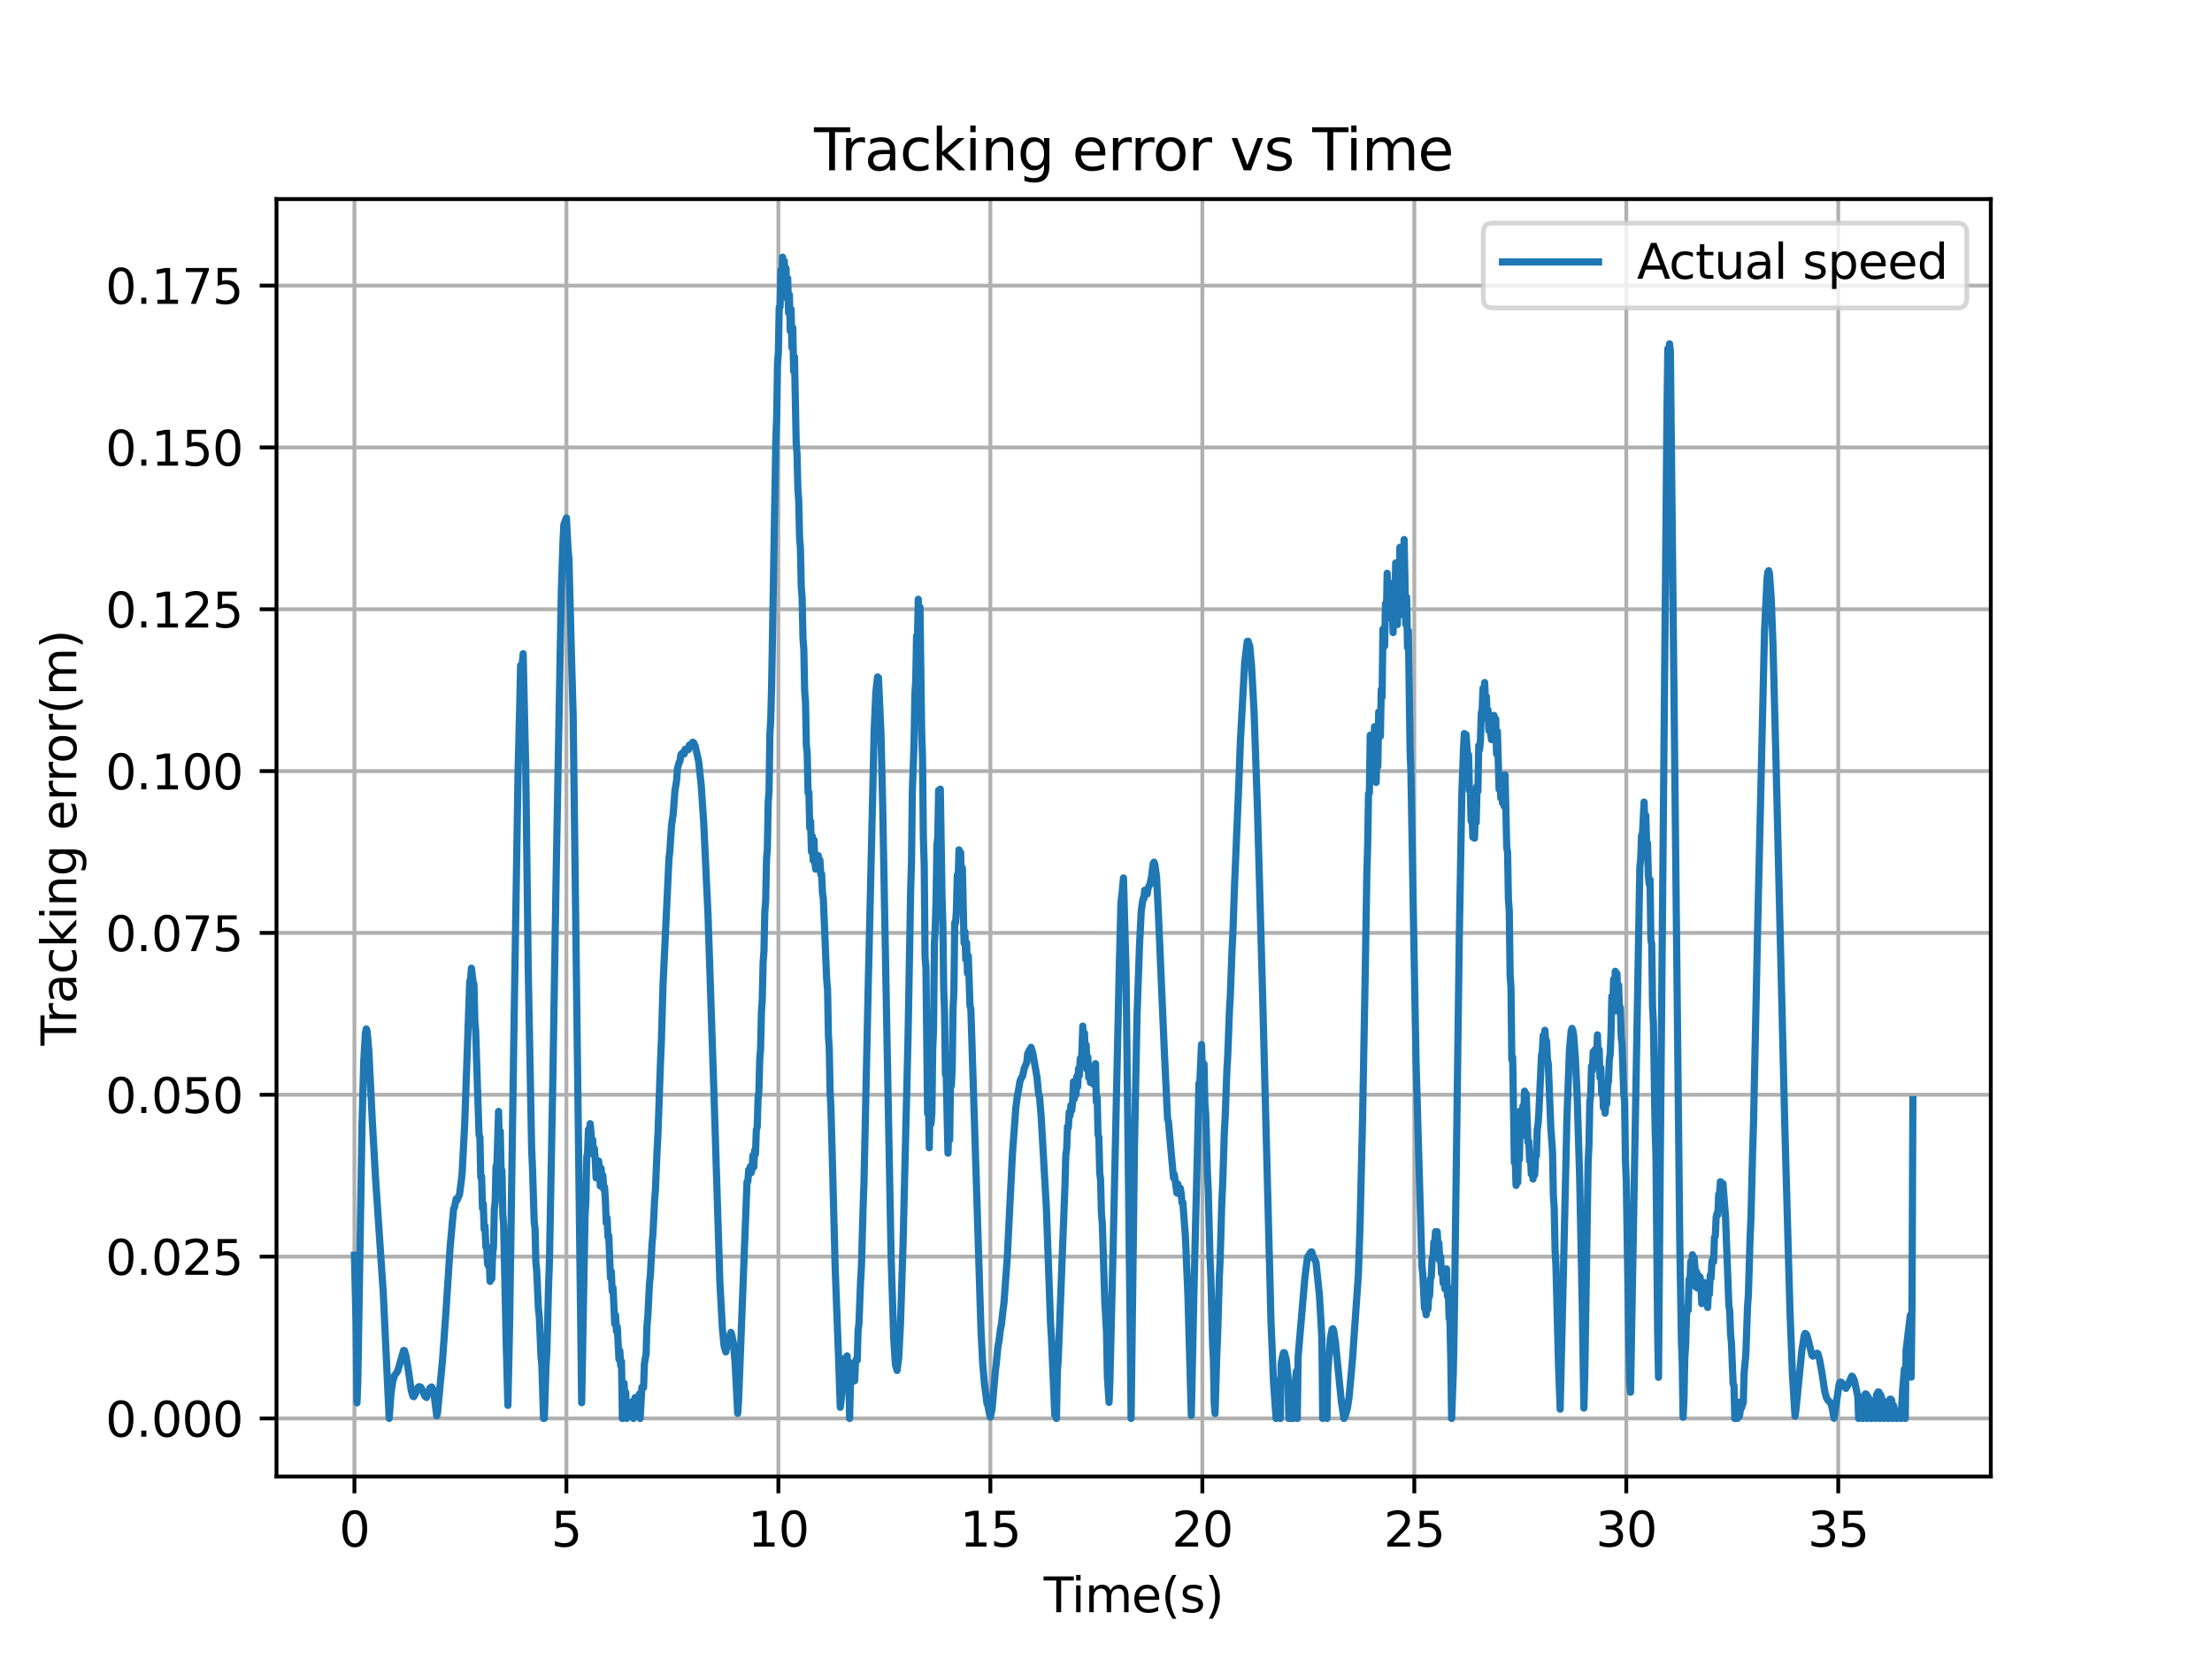 <?xml version="1.0" encoding="utf-8" standalone="no"?>
<!DOCTYPE svg PUBLIC "-//W3C//DTD SVG 1.1//EN"
  "http://www.w3.org/Graphics/SVG/1.1/DTD/svg11.dtd">
<svg xmlns:xlink="http://www.w3.org/1999/xlink" width="460.8pt" height="345.6pt" viewBox="0 0 460.8 345.6" xmlns="http://www.w3.org/2000/svg" version="1.1">
 <defs>
  <style type="text/css">*{stroke-linejoin: round; stroke-linecap: butt}</style>
 </defs>
 <g id="figure_1">
  <g id="patch_1">
   <path d="M 0 345.6 
L 460.8 345.6 
L 460.8 0 
L 0 0 
z
" style="fill: #ffffff"/>
  </g>
  <g id="axes_1">
   <g id="patch_2">
    <path d="M 57.6 307.584 
L 414.72 307.584 
L 414.72 41.472 
L 57.6 41.472 
z
" style="fill: #ffffff"/>
   </g>
   <g id="matplotlib.axis_1">
    <g id="xtick_1">
     <g id="line2d_1">
      <path d="M 73.833 307.584 
L 73.833 41.472 
" clip-path="url(#p7405cbd33a)" style="fill: none; stroke: #b0b0b0; stroke-width: 0.8; stroke-linecap: square"/>
     </g>
     <g id="line2d_2">
      <defs>
       <path id="m4f6b2c42d6" d="M 0 0 
L 0 3.5 
" style="stroke: #000000; stroke-width: 0.8"/>
      </defs>
      <g>
       <use xlink:href="#m4f6b2c42d6" x="73.833" y="307.584" style="stroke: #000000; stroke-width: 0.8"/>
      </g>
     </g>
     <g id="text_1">
      <!-- 0 -->
      <g transform="translate(70.651 322.182) scale(0.1 -0.1)">
       <defs>
        <path id="DejaVuSans-30" d="M 2034 4250 
Q 1547 4250 1301 3770 
Q 1056 3291 1056 2328 
Q 1056 1369 1301 889 
Q 1547 409 2034 409 
Q 2525 409 2770 889 
Q 3016 1369 3016 2328 
Q 3016 3291 2770 3770 
Q 2525 4250 2034 4250 
z
M 2034 4750 
Q 2819 4750 3233 4129 
Q 3647 3509 3647 2328 
Q 3647 1150 3233 529 
Q 2819 -91 2034 -91 
Q 1250 -91 836 529 
Q 422 1150 422 2328 
Q 422 3509 836 4129 
Q 1250 4750 2034 4750 
z
" transform="scale(0.016)"/>
       </defs>
       <use xlink:href="#DejaVuSans-30"/>
      </g>
     </g>
    </g>
    <g id="xtick_2">
     <g id="line2d_3">
      <path d="M 117.991 307.584 
L 117.991 41.472 
" clip-path="url(#p7405cbd33a)" style="fill: none; stroke: #b0b0b0; stroke-width: 0.8; stroke-linecap: square"/>
     </g>
     <g id="line2d_4">
      <g>
       <use xlink:href="#m4f6b2c42d6" x="117.991" y="307.584" style="stroke: #000000; stroke-width: 0.8"/>
      </g>
     </g>
     <g id="text_2">
      <!-- 5 -->
      <g transform="translate(114.81 322.182) scale(0.1 -0.1)">
       <defs>
        <path id="DejaVuSans-35" d="M 691 4666 
L 3169 4666 
L 3169 4134 
L 1269 4134 
L 1269 2991 
Q 1406 3038 1543 3061 
Q 1681 3084 1819 3084 
Q 2600 3084 3056 2656 
Q 3513 2228 3513 1497 
Q 3513 744 3044 326 
Q 2575 -91 1722 -91 
Q 1428 -91 1123 -41 
Q 819 9 494 109 
L 494 744 
Q 775 591 1075 516 
Q 1375 441 1709 441 
Q 2250 441 2565 725 
Q 2881 1009 2881 1497 
Q 2881 1984 2565 2268 
Q 2250 2553 1709 2553 
Q 1456 2553 1204 2497 
Q 953 2441 691 2322 
L 691 4666 
z
" transform="scale(0.016)"/>
       </defs>
       <use xlink:href="#DejaVuSans-35"/>
      </g>
     </g>
    </g>
    <g id="xtick_3">
     <g id="line2d_5">
      <path d="M 162.15 307.584 
L 162.15 41.472 
" clip-path="url(#p7405cbd33a)" style="fill: none; stroke: #b0b0b0; stroke-width: 0.8; stroke-linecap: square"/>
     </g>
     <g id="line2d_6">
      <g>
       <use xlink:href="#m4f6b2c42d6" x="162.15" y="307.584" style="stroke: #000000; stroke-width: 0.8"/>
      </g>
     </g>
     <g id="text_3">
      <!-- 10 -->
      <g transform="translate(155.788 322.182) scale(0.1 -0.1)">
       <defs>
        <path id="DejaVuSans-31" d="M 794 531 
L 1825 531 
L 1825 4091 
L 703 3866 
L 703 4441 
L 1819 4666 
L 2450 4666 
L 2450 531 
L 3481 531 
L 3481 0 
L 794 0 
L 794 531 
z
" transform="scale(0.016)"/>
       </defs>
       <use xlink:href="#DejaVuSans-31"/>
       <use xlink:href="#DejaVuSans-30" x="63.623"/>
      </g>
     </g>
    </g>
    <g id="xtick_4">
     <g id="line2d_7">
      <path d="M 206.309 307.584 
L 206.309 41.472 
" clip-path="url(#p7405cbd33a)" style="fill: none; stroke: #b0b0b0; stroke-width: 0.8; stroke-linecap: square"/>
     </g>
     <g id="line2d_8">
      <g>
       <use xlink:href="#m4f6b2c42d6" x="206.309" y="307.584" style="stroke: #000000; stroke-width: 0.8"/>
      </g>
     </g>
     <g id="text_4">
      <!-- 15 -->
      <g transform="translate(199.946 322.182) scale(0.1 -0.1)">
       <use xlink:href="#DejaVuSans-31"/>
       <use xlink:href="#DejaVuSans-35" x="63.623"/>
      </g>
     </g>
    </g>
    <g id="xtick_5">
     <g id="line2d_9">
      <path d="M 250.467 307.584 
L 250.467 41.472 
" clip-path="url(#p7405cbd33a)" style="fill: none; stroke: #b0b0b0; stroke-width: 0.8; stroke-linecap: square"/>
     </g>
     <g id="line2d_10">
      <g>
       <use xlink:href="#m4f6b2c42d6" x="250.467" y="307.584" style="stroke: #000000; stroke-width: 0.8"/>
      </g>
     </g>
     <g id="text_5">
      <!-- 20 -->
      <g transform="translate(244.105 322.182) scale(0.1 -0.1)">
       <defs>
        <path id="DejaVuSans-32" d="M 1228 531 
L 3431 531 
L 3431 0 
L 469 0 
L 469 531 
Q 828 903 1448 1529 
Q 2069 2156 2228 2338 
Q 2531 2678 2651 2914 
Q 2772 3150 2772 3378 
Q 2772 3750 2511 3984 
Q 2250 4219 1831 4219 
Q 1534 4219 1204 4116 
Q 875 4013 500 3803 
L 500 4441 
Q 881 4594 1212 4672 
Q 1544 4750 1819 4750 
Q 2544 4750 2975 4387 
Q 3406 4025 3406 3419 
Q 3406 3131 3298 2873 
Q 3191 2616 2906 2266 
Q 2828 2175 2409 1742 
Q 1991 1309 1228 531 
z
" transform="scale(0.016)"/>
       </defs>
       <use xlink:href="#DejaVuSans-32"/>
       <use xlink:href="#DejaVuSans-30" x="63.623"/>
      </g>
     </g>
    </g>
    <g id="xtick_6">
     <g id="line2d_11">
      <path d="M 294.626 307.584 
L 294.626 41.472 
" clip-path="url(#p7405cbd33a)" style="fill: none; stroke: #b0b0b0; stroke-width: 0.8; stroke-linecap: square"/>
     </g>
     <g id="line2d_12">
      <g>
       <use xlink:href="#m4f6b2c42d6" x="294.626" y="307.584" style="stroke: #000000; stroke-width: 0.8"/>
      </g>
     </g>
     <g id="text_6">
      <!-- 25 -->
      <g transform="translate(288.264 322.182) scale(0.1 -0.1)">
       <use xlink:href="#DejaVuSans-32"/>
       <use xlink:href="#DejaVuSans-35" x="63.623"/>
      </g>
     </g>
    </g>
    <g id="xtick_7">
     <g id="line2d_13">
      <path d="M 338.785 307.584 
L 338.785 41.472 
" clip-path="url(#p7405cbd33a)" style="fill: none; stroke: #b0b0b0; stroke-width: 0.8; stroke-linecap: square"/>
     </g>
     <g id="line2d_14">
      <g>
       <use xlink:href="#m4f6b2c42d6" x="338.785" y="307.584" style="stroke: #000000; stroke-width: 0.8"/>
      </g>
     </g>
     <g id="text_7">
      <!-- 30 -->
      <g transform="translate(332.422 322.182) scale(0.1 -0.1)">
       <defs>
        <path id="DejaVuSans-33" d="M 2597 2516 
Q 3050 2419 3304 2112 
Q 3559 1806 3559 1356 
Q 3559 666 3084 287 
Q 2609 -91 1734 -91 
Q 1441 -91 1130 -33 
Q 819 25 488 141 
L 488 750 
Q 750 597 1062 519 
Q 1375 441 1716 441 
Q 2309 441 2620 675 
Q 2931 909 2931 1356 
Q 2931 1769 2642 2001 
Q 2353 2234 1838 2234 
L 1294 2234 
L 1294 2753 
L 1863 2753 
Q 2328 2753 2575 2939 
Q 2822 3125 2822 3475 
Q 2822 3834 2567 4026 
Q 2313 4219 1838 4219 
Q 1578 4219 1281 4162 
Q 984 4106 628 3988 
L 628 4550 
Q 988 4650 1302 4700 
Q 1616 4750 1894 4750 
Q 2613 4750 3031 4423 
Q 3450 4097 3450 3541 
Q 3450 3153 3228 2886 
Q 3006 2619 2597 2516 
z
" transform="scale(0.016)"/>
       </defs>
       <use xlink:href="#DejaVuSans-33"/>
       <use xlink:href="#DejaVuSans-30" x="63.623"/>
      </g>
     </g>
    </g>
    <g id="xtick_8">
     <g id="line2d_15">
      <path d="M 382.943 307.584 
L 382.943 41.472 
" clip-path="url(#p7405cbd33a)" style="fill: none; stroke: #b0b0b0; stroke-width: 0.8; stroke-linecap: square"/>
     </g>
     <g id="line2d_16">
      <g>
       <use xlink:href="#m4f6b2c42d6" x="382.943" y="307.584" style="stroke: #000000; stroke-width: 0.8"/>
      </g>
     </g>
     <g id="text_8">
      <!-- 35 -->
      <g transform="translate(376.581 322.182) scale(0.1 -0.1)">
       <use xlink:href="#DejaVuSans-33"/>
       <use xlink:href="#DejaVuSans-35" x="63.623"/>
      </g>
     </g>
    </g>
    <g id="text_9">
     <!-- Time(s) -->
     <g transform="translate(217.42 335.861) scale(0.1 -0.1)">
      <defs>
       <path id="DejaVuSans-54" d="M -19 4666 
L 3928 4666 
L 3928 4134 
L 2272 4134 
L 2272 0 
L 1638 0 
L 1638 4134 
L -19 4134 
L -19 4666 
z
" transform="scale(0.016)"/>
       <path id="DejaVuSans-69" d="M 603 3500 
L 1178 3500 
L 1178 0 
L 603 0 
L 603 3500 
z
M 603 4863 
L 1178 4863 
L 1178 4134 
L 603 4134 
L 603 4863 
z
" transform="scale(0.016)"/>
       <path id="DejaVuSans-6d" d="M 3328 2828 
Q 3544 3216 3844 3400 
Q 4144 3584 4550 3584 
Q 5097 3584 5394 3201 
Q 5691 2819 5691 2113 
L 5691 0 
L 5113 0 
L 5113 2094 
Q 5113 2597 4934 2840 
Q 4756 3084 4391 3084 
Q 3944 3084 3684 2787 
Q 3425 2491 3425 1978 
L 3425 0 
L 2847 0 
L 2847 2094 
Q 2847 2600 2669 2842 
Q 2491 3084 2119 3084 
Q 1678 3084 1418 2786 
Q 1159 2488 1159 1978 
L 1159 0 
L 581 0 
L 581 3500 
L 1159 3500 
L 1159 2956 
Q 1356 3278 1631 3431 
Q 1906 3584 2284 3584 
Q 2666 3584 2933 3390 
Q 3200 3197 3328 2828 
z
" transform="scale(0.016)"/>
       <path id="DejaVuSans-65" d="M 3597 1894 
L 3597 1613 
L 953 1613 
Q 991 1019 1311 708 
Q 1631 397 2203 397 
Q 2534 397 2845 478 
Q 3156 559 3463 722 
L 3463 178 
Q 3153 47 2828 -22 
Q 2503 -91 2169 -91 
Q 1331 -91 842 396 
Q 353 884 353 1716 
Q 353 2575 817 3079 
Q 1281 3584 2069 3584 
Q 2775 3584 3186 3129 
Q 3597 2675 3597 1894 
z
M 3022 2063 
Q 3016 2534 2758 2815 
Q 2500 3097 2075 3097 
Q 1594 3097 1305 2825 
Q 1016 2553 972 2059 
L 3022 2063 
z
" transform="scale(0.016)"/>
       <path id="DejaVuSans-28" d="M 1984 4856 
Q 1566 4138 1362 3434 
Q 1159 2731 1159 2009 
Q 1159 1288 1364 580 
Q 1569 -128 1984 -844 
L 1484 -844 
Q 1016 -109 783 600 
Q 550 1309 550 2009 
Q 550 2706 781 3412 
Q 1013 4119 1484 4856 
L 1984 4856 
z
" transform="scale(0.016)"/>
       <path id="DejaVuSans-73" d="M 2834 3397 
L 2834 2853 
Q 2591 2978 2328 3040 
Q 2066 3103 1784 3103 
Q 1356 3103 1142 2972 
Q 928 2841 928 2578 
Q 928 2378 1081 2264 
Q 1234 2150 1697 2047 
L 1894 2003 
Q 2506 1872 2764 1633 
Q 3022 1394 3022 966 
Q 3022 478 2636 193 
Q 2250 -91 1575 -91 
Q 1294 -91 989 -36 
Q 684 19 347 128 
L 347 722 
Q 666 556 975 473 
Q 1284 391 1588 391 
Q 1994 391 2212 530 
Q 2431 669 2431 922 
Q 2431 1156 2273 1281 
Q 2116 1406 1581 1522 
L 1381 1569 
Q 847 1681 609 1914 
Q 372 2147 372 2553 
Q 372 3047 722 3315 
Q 1072 3584 1716 3584 
Q 2034 3584 2315 3537 
Q 2597 3491 2834 3397 
z
" transform="scale(0.016)"/>
       <path id="DejaVuSans-29" d="M 513 4856 
L 1013 4856 
Q 1481 4119 1714 3412 
Q 1947 2706 1947 2009 
Q 1947 1309 1714 600 
Q 1481 -109 1013 -844 
L 513 -844 
Q 928 -128 1133 580 
Q 1338 1288 1338 2009 
Q 1338 2731 1133 3434 
Q 928 4138 513 4856 
z
" transform="scale(0.016)"/>
      </defs>
      <use xlink:href="#DejaVuSans-54"/>
      <use xlink:href="#DejaVuSans-69" x="57.959"/>
      <use xlink:href="#DejaVuSans-6d" x="85.742"/>
      <use xlink:href="#DejaVuSans-65" x="183.154"/>
      <use xlink:href="#DejaVuSans-28" x="244.678"/>
      <use xlink:href="#DejaVuSans-73" x="283.691"/>
      <use xlink:href="#DejaVuSans-29" x="335.791"/>
     </g>
    </g>
   </g>
   <g id="matplotlib.axis_2">
    <g id="ytick_1">
     <g id="line2d_17">
      <path d="M 57.6 295.488 
L 414.72 295.488 
" clip-path="url(#p7405cbd33a)" style="fill: none; stroke: #b0b0b0; stroke-width: 0.8; stroke-linecap: square"/>
     </g>
     <g id="line2d_18">
      <defs>
       <path id="m9ce6de2adb" d="M 0 0 
L -3.5 0 
" style="stroke: #000000; stroke-width: 0.8"/>
      </defs>
      <g>
       <use xlink:href="#m9ce6de2adb" x="57.6" y="295.488" style="stroke: #000000; stroke-width: 0.8"/>
      </g>
     </g>
     <g id="text_10">
      <!-- 0.000 -->
      <g transform="translate(21.972 299.287) scale(0.1 -0.1)">
       <defs>
        <path id="DejaVuSans-2e" d="M 684 794 
L 1344 794 
L 1344 0 
L 684 0 
L 684 794 
z
" transform="scale(0.016)"/>
       </defs>
       <use xlink:href="#DejaVuSans-30"/>
       <use xlink:href="#DejaVuSans-2e" x="63.623"/>
       <use xlink:href="#DejaVuSans-30" x="95.41"/>
       <use xlink:href="#DejaVuSans-30" x="159.033"/>
       <use xlink:href="#DejaVuSans-30" x="222.656"/>
      </g>
     </g>
    </g>
    <g id="ytick_2">
     <g id="line2d_19">
      <path d="M 57.6 261.774 
L 414.72 261.774 
" clip-path="url(#p7405cbd33a)" style="fill: none; stroke: #b0b0b0; stroke-width: 0.8; stroke-linecap: square"/>
     </g>
     <g id="line2d_20">
      <g>
       <use xlink:href="#m9ce6de2adb" x="57.6" y="261.774" style="stroke: #000000; stroke-width: 0.8"/>
      </g>
     </g>
     <g id="text_11">
      <!-- 0.025 -->
      <g transform="translate(21.972 265.573) scale(0.1 -0.1)">
       <use xlink:href="#DejaVuSans-30"/>
       <use xlink:href="#DejaVuSans-2e" x="63.623"/>
       <use xlink:href="#DejaVuSans-30" x="95.41"/>
       <use xlink:href="#DejaVuSans-32" x="159.033"/>
       <use xlink:href="#DejaVuSans-35" x="222.656"/>
      </g>
     </g>
    </g>
    <g id="ytick_3">
     <g id="line2d_21">
      <path d="M 57.6 228.06 
L 414.72 228.06 
" clip-path="url(#p7405cbd33a)" style="fill: none; stroke: #b0b0b0; stroke-width: 0.8; stroke-linecap: square"/>
     </g>
     <g id="line2d_22">
      <g>
       <use xlink:href="#m9ce6de2adb" x="57.6" y="228.06" style="stroke: #000000; stroke-width: 0.8"/>
      </g>
     </g>
     <g id="text_12">
      <!-- 0.050 -->
      <g transform="translate(21.972 231.859) scale(0.1 -0.1)">
       <use xlink:href="#DejaVuSans-30"/>
       <use xlink:href="#DejaVuSans-2e" x="63.623"/>
       <use xlink:href="#DejaVuSans-30" x="95.41"/>
       <use xlink:href="#DejaVuSans-35" x="159.033"/>
       <use xlink:href="#DejaVuSans-30" x="222.656"/>
      </g>
     </g>
    </g>
    <g id="ytick_4">
     <g id="line2d_23">
      <path d="M 57.6 194.346 
L 414.72 194.346 
" clip-path="url(#p7405cbd33a)" style="fill: none; stroke: #b0b0b0; stroke-width: 0.8; stroke-linecap: square"/>
     </g>
     <g id="line2d_24">
      <g>
       <use xlink:href="#m9ce6de2adb" x="57.6" y="194.346" style="stroke: #000000; stroke-width: 0.8"/>
      </g>
     </g>
     <g id="text_13">
      <!-- 0.075 -->
      <g transform="translate(21.972 198.146) scale(0.1 -0.1)">
       <defs>
        <path id="DejaVuSans-37" d="M 525 4666 
L 3525 4666 
L 3525 4397 
L 1831 0 
L 1172 0 
L 2766 4134 
L 525 4134 
L 525 4666 
z
" transform="scale(0.016)"/>
       </defs>
       <use xlink:href="#DejaVuSans-30"/>
       <use xlink:href="#DejaVuSans-2e" x="63.623"/>
       <use xlink:href="#DejaVuSans-30" x="95.41"/>
       <use xlink:href="#DejaVuSans-37" x="159.033"/>
       <use xlink:href="#DejaVuSans-35" x="222.656"/>
      </g>
     </g>
    </g>
    <g id="ytick_5">
     <g id="line2d_25">
      <path d="M 57.6 160.632 
L 414.72 160.632 
" clip-path="url(#p7405cbd33a)" style="fill: none; stroke: #b0b0b0; stroke-width: 0.8; stroke-linecap: square"/>
     </g>
     <g id="line2d_26">
      <g>
       <use xlink:href="#m9ce6de2adb" x="57.6" y="160.632" style="stroke: #000000; stroke-width: 0.8"/>
      </g>
     </g>
     <g id="text_14">
      <!-- 0.100 -->
      <g transform="translate(21.972 164.432) scale(0.1 -0.1)">
       <use xlink:href="#DejaVuSans-30"/>
       <use xlink:href="#DejaVuSans-2e" x="63.623"/>
       <use xlink:href="#DejaVuSans-31" x="95.41"/>
       <use xlink:href="#DejaVuSans-30" x="159.033"/>
       <use xlink:href="#DejaVuSans-30" x="222.656"/>
      </g>
     </g>
    </g>
    <g id="ytick_6">
     <g id="line2d_27">
      <path d="M 57.6 126.919 
L 414.72 126.919 
" clip-path="url(#p7405cbd33a)" style="fill: none; stroke: #b0b0b0; stroke-width: 0.8; stroke-linecap: square"/>
     </g>
     <g id="line2d_28">
      <g>
       <use xlink:href="#m9ce6de2adb" x="57.6" y="126.919" style="stroke: #000000; stroke-width: 0.8"/>
      </g>
     </g>
     <g id="text_15">
      <!-- 0.125 -->
      <g transform="translate(21.972 130.718) scale(0.1 -0.1)">
       <use xlink:href="#DejaVuSans-30"/>
       <use xlink:href="#DejaVuSans-2e" x="63.623"/>
       <use xlink:href="#DejaVuSans-31" x="95.41"/>
       <use xlink:href="#DejaVuSans-32" x="159.033"/>
       <use xlink:href="#DejaVuSans-35" x="222.656"/>
      </g>
     </g>
    </g>
    <g id="ytick_7">
     <g id="line2d_29">
      <path d="M 57.6 93.205 
L 414.72 93.205 
" clip-path="url(#p7405cbd33a)" style="fill: none; stroke: #b0b0b0; stroke-width: 0.8; stroke-linecap: square"/>
     </g>
     <g id="line2d_30">
      <g>
       <use xlink:href="#m9ce6de2adb" x="57.6" y="93.205" style="stroke: #000000; stroke-width: 0.8"/>
      </g>
     </g>
     <g id="text_16">
      <!-- 0.150 -->
      <g transform="translate(21.972 97.004) scale(0.1 -0.1)">
       <use xlink:href="#DejaVuSans-30"/>
       <use xlink:href="#DejaVuSans-2e" x="63.623"/>
       <use xlink:href="#DejaVuSans-31" x="95.41"/>
       <use xlink:href="#DejaVuSans-35" x="159.033"/>
       <use xlink:href="#DejaVuSans-30" x="222.656"/>
      </g>
     </g>
    </g>
    <g id="ytick_8">
     <g id="line2d_31">
      <path d="M 57.6 59.491 
L 414.72 59.491 
" clip-path="url(#p7405cbd33a)" style="fill: none; stroke: #b0b0b0; stroke-width: 0.8; stroke-linecap: square"/>
     </g>
     <g id="line2d_32">
      <g>
       <use xlink:href="#m9ce6de2adb" x="57.6" y="59.491" style="stroke: #000000; stroke-width: 0.8"/>
      </g>
     </g>
     <g id="text_17">
      <!-- 0.175 -->
      <g transform="translate(21.972 63.29) scale(0.1 -0.1)">
       <use xlink:href="#DejaVuSans-30"/>
       <use xlink:href="#DejaVuSans-2e" x="63.623"/>
       <use xlink:href="#DejaVuSans-31" x="95.41"/>
       <use xlink:href="#DejaVuSans-37" x="159.033"/>
       <use xlink:href="#DejaVuSans-35" x="222.656"/>
      </g>
     </g>
    </g>
    <g id="text_18">
     <!-- Tracking error(m) -->
     <g transform="translate(15.892 217.804) rotate(-90) scale(0.1 -0.1)">
      <defs>
       <path id="DejaVuSans-72" d="M 2631 2963 
Q 2534 3019 2420 3045 
Q 2306 3072 2169 3072 
Q 1681 3072 1420 2755 
Q 1159 2438 1159 1844 
L 1159 0 
L 581 0 
L 581 3500 
L 1159 3500 
L 1159 2956 
Q 1341 3275 1631 3429 
Q 1922 3584 2338 3584 
Q 2397 3584 2469 3576 
Q 2541 3569 2628 3553 
L 2631 2963 
z
" transform="scale(0.016)"/>
       <path id="DejaVuSans-61" d="M 2194 1759 
Q 1497 1759 1228 1600 
Q 959 1441 959 1056 
Q 959 750 1161 570 
Q 1363 391 1709 391 
Q 2188 391 2477 730 
Q 2766 1069 2766 1631 
L 2766 1759 
L 2194 1759 
z
M 3341 1997 
L 3341 0 
L 2766 0 
L 2766 531 
Q 2569 213 2275 61 
Q 1981 -91 1556 -91 
Q 1019 -91 701 211 
Q 384 513 384 1019 
Q 384 1609 779 1909 
Q 1175 2209 1959 2209 
L 2766 2209 
L 2766 2266 
Q 2766 2663 2505 2880 
Q 2244 3097 1772 3097 
Q 1472 3097 1187 3025 
Q 903 2953 641 2809 
L 641 3341 
Q 956 3463 1253 3523 
Q 1550 3584 1831 3584 
Q 2591 3584 2966 3190 
Q 3341 2797 3341 1997 
z
" transform="scale(0.016)"/>
       <path id="DejaVuSans-63" d="M 3122 3366 
L 3122 2828 
Q 2878 2963 2633 3030 
Q 2388 3097 2138 3097 
Q 1578 3097 1268 2742 
Q 959 2388 959 1747 
Q 959 1106 1268 751 
Q 1578 397 2138 397 
Q 2388 397 2633 464 
Q 2878 531 3122 666 
L 3122 134 
Q 2881 22 2623 -34 
Q 2366 -91 2075 -91 
Q 1284 -91 818 406 
Q 353 903 353 1747 
Q 353 2603 823 3093 
Q 1294 3584 2113 3584 
Q 2378 3584 2631 3529 
Q 2884 3475 3122 3366 
z
" transform="scale(0.016)"/>
       <path id="DejaVuSans-6b" d="M 581 4863 
L 1159 4863 
L 1159 1991 
L 2875 3500 
L 3609 3500 
L 1753 1863 
L 3688 0 
L 2938 0 
L 1159 1709 
L 1159 0 
L 581 0 
L 581 4863 
z
" transform="scale(0.016)"/>
       <path id="DejaVuSans-6e" d="M 3513 2113 
L 3513 0 
L 2938 0 
L 2938 2094 
Q 2938 2591 2744 2837 
Q 2550 3084 2163 3084 
Q 1697 3084 1428 2787 
Q 1159 2491 1159 1978 
L 1159 0 
L 581 0 
L 581 3500 
L 1159 3500 
L 1159 2956 
Q 1366 3272 1645 3428 
Q 1925 3584 2291 3584 
Q 2894 3584 3203 3211 
Q 3513 2838 3513 2113 
z
" transform="scale(0.016)"/>
       <path id="DejaVuSans-67" d="M 2906 1791 
Q 2906 2416 2648 2759 
Q 2391 3103 1925 3103 
Q 1463 3103 1205 2759 
Q 947 2416 947 1791 
Q 947 1169 1205 825 
Q 1463 481 1925 481 
Q 2391 481 2648 825 
Q 2906 1169 2906 1791 
z
M 3481 434 
Q 3481 -459 3084 -895 
Q 2688 -1331 1869 -1331 
Q 1566 -1331 1297 -1286 
Q 1028 -1241 775 -1147 
L 775 -588 
Q 1028 -725 1275 -790 
Q 1522 -856 1778 -856 
Q 2344 -856 2625 -561 
Q 2906 -266 2906 331 
L 2906 616 
Q 2728 306 2450 153 
Q 2172 0 1784 0 
Q 1141 0 747 490 
Q 353 981 353 1791 
Q 353 2603 747 3093 
Q 1141 3584 1784 3584 
Q 2172 3584 2450 3431 
Q 2728 3278 2906 2969 
L 2906 3500 
L 3481 3500 
L 3481 434 
z
" transform="scale(0.016)"/>
       <path id="DejaVuSans-20" transform="scale(0.016)"/>
       <path id="DejaVuSans-6f" d="M 1959 3097 
Q 1497 3097 1228 2736 
Q 959 2375 959 1747 
Q 959 1119 1226 758 
Q 1494 397 1959 397 
Q 2419 397 2687 759 
Q 2956 1122 2956 1747 
Q 2956 2369 2687 2733 
Q 2419 3097 1959 3097 
z
M 1959 3584 
Q 2709 3584 3137 3096 
Q 3566 2609 3566 1747 
Q 3566 888 3137 398 
Q 2709 -91 1959 -91 
Q 1206 -91 779 398 
Q 353 888 353 1747 
Q 353 2609 779 3096 
Q 1206 3584 1959 3584 
z
" transform="scale(0.016)"/>
      </defs>
      <use xlink:href="#DejaVuSans-54"/>
      <use xlink:href="#DejaVuSans-72" x="46.334"/>
      <use xlink:href="#DejaVuSans-61" x="87.447"/>
      <use xlink:href="#DejaVuSans-63" x="148.727"/>
      <use xlink:href="#DejaVuSans-6b" x="203.707"/>
      <use xlink:href="#DejaVuSans-69" x="261.617"/>
      <use xlink:href="#DejaVuSans-6e" x="289.4"/>
      <use xlink:href="#DejaVuSans-67" x="352.779"/>
      <use xlink:href="#DejaVuSans-20" x="416.256"/>
      <use xlink:href="#DejaVuSans-65" x="448.043"/>
      <use xlink:href="#DejaVuSans-72" x="509.566"/>
      <use xlink:href="#DejaVuSans-72" x="548.93"/>
      <use xlink:href="#DejaVuSans-6f" x="587.793"/>
      <use xlink:href="#DejaVuSans-72" x="648.975"/>
      <use xlink:href="#DejaVuSans-28" x="690.088"/>
      <use xlink:href="#DejaVuSans-6d" x="729.102"/>
      <use xlink:href="#DejaVuSans-29" x="826.514"/>
     </g>
    </g>
   </g>
   <g id="line2d_33">
    <path d="M 73.833 261.496 
L 74.186 276.121 
L 74.186 276.121 
L 74.363 292.239 
L 74.363 292.239 
L 74.539 287.726 
L 74.539 287.726 
L 75.422 233.878 
L 75.422 233.878 
L 75.776 221.1 
L 75.776 221.1 
L 76.129 215.125 
L 76.129 215.125 
L 76.306 214.351 
L 76.306 214.351 
L 76.482 214.847 
L 76.482 214.847 
L 76.836 218.89 
L 76.836 218.89 
L 77.542 233.212 
L 77.542 233.212 
L 78.249 245.733 
L 78.249 245.733 
L 79.838 269.256 
L 79.838 269.256 
L 81.075 295.473 
L 81.075 295.473 
L 81.428 290.571 
L 81.428 290.571 
L 81.781 287.915 
L 81.781 287.915 
L 82.135 286.647 
L 82.135 286.647 
L 82.841 285.626 
L 82.841 285.626 
L 84.078 281.315 
L 84.078 281.315 
L 84.254 281.356 
L 84.254 281.356 
L 84.607 282.62 
L 84.607 282.62 
L 85.137 285.911 
L 85.137 285.911 
L 85.667 289.646 
L 85.667 289.646 
L 86.021 290.871 
L 86.021 290.871 
L 86.197 290.964 
L 86.197 290.964 
L 86.55 290.351 
L 86.55 290.351 
L 87.08 289.022 
L 87.08 289.022 
L 87.257 288.871 
L 87.257 288.871 
L 87.61 288.945 
L 87.61 288.945 
L 87.787 289.13 
L 87.787 289.13 
L 88.493 290.821 
L 88.493 290.821 
L 88.847 291.119 
L 88.847 291.119 
L 89.2 290.249 
L 89.2 290.249 
L 89.553 289.161 
L 89.553 289.161 
L 89.906 288.922 
L 89.906 288.922 
L 90.083 289.186 
L 90.083 289.186 
L 90.436 290.512 
L 90.436 290.512 
L 90.966 294.924 
L 90.966 294.924 
L 91.143 294.319 
L 91.143 294.319 
L 92.203 283.099 
L 92.203 283.099 
L 92.909 273.117 
L 92.909 273.117 
L 93.792 259.527 
L 93.792 259.527 
L 94.499 251.787 
L 94.499 251.787 
L 94.676 251.54 
L 95.029 249.744 
L 95.029 249.744 
L 95.206 250.021 
L 95.206 250.021 
L 95.735 248.79 
L 95.735 248.79 
L 96.089 246.018 
L 96.089 246.018 
L 96.265 244.474 
L 96.265 244.474 
L 96.795 234.342 
L 96.795 234.342 
L 97.855 204.361 
L 97.855 204.361 
L 98.032 204.016 
L 98.032 204.016 
L 98.208 201.688 
L 98.208 201.688 
L 98.562 204.61 
L 98.562 204.61 
L 98.738 205.038 
L 98.738 205.038 
L 98.915 212.608 
L 98.915 212.608 
L 99.091 214.796 
L 99.091 214.796 
L 99.445 225.882 
L 99.445 225.882 
L 99.798 236.455 
L 99.798 236.455 
L 99.975 236.843 
L 99.975 236.843 
L 100.151 245.223 
L 100.151 245.223 
L 100.328 245.111 
L 100.505 251.702 
L 100.505 251.702 
L 100.681 250.796 
L 100.681 250.796 
L 100.858 256.094 
L 100.858 256.094 
L 101.034 255.413 
L 101.034 255.413 
L 101.211 259.778 
L 101.211 259.778 
L 101.388 259.649 
L 101.388 259.649 
L 101.564 263.329 
L 101.564 263.329 
L 101.741 263.717 
L 101.741 263.717 
L 101.918 262.927 
L 101.918 262.927 
L 102.094 266.927 
L 102.271 265.408 
L 102.271 265.408 
L 102.448 266.409 
L 102.448 266.409 
L 102.624 261.254 
L 102.624 261.254 
L 102.801 259.839 
L 102.801 259.839 
L 102.977 251.858 
L 102.977 251.858 
L 103.154 250.403 
L 103.154 250.403 
L 103.331 242.932 
L 103.331 242.932 
L 103.507 242.784 
L 103.507 242.784 
L 103.861 231.527 
L 103.861 231.527 
L 104.037 238.833 
L 104.037 238.833 
L 104.214 235.68 
L 104.214 235.68 
L 104.391 244.041 
L 104.391 244.041 
L 104.567 243.83 
L 104.567 243.83 
L 104.744 252.913 
L 104.744 252.913 
L 104.92 255.42 
L 104.92 255.42 
L 105.45 279.682 
L 105.45 279.682 
L 105.804 292.768 
L 105.804 292.768 
L 106.157 276.045 
L 106.157 276.045 
L 107.04 216.155 
L 107.04 216.155 
L 107.923 160.616 
L 107.923 160.616 
L 108.276 146.613 
L 108.276 146.613 
L 108.453 138.598 
L 108.453 138.598 
L 108.63 140.253 
L 108.63 140.253 
L 108.983 136.171 
L 108.983 136.171 
L 109.336 152.231 
L 109.336 152.231 
L 109.513 159.492 
L 109.513 159.492 
L 110.043 202.095 
L 110.043 202.095 
L 110.749 239.171 
L 110.749 239.171 
L 110.926 243.275 
L 110.926 243.275 
L 111.279 254.504 
L 111.279 254.504 
L 111.456 255.921 
L 111.456 255.921 
L 111.633 262.958 
L 111.809 264.772 
L 111.809 264.772 
L 112.162 272.658 
L 112.162 272.658 
L 112.339 274.068 
L 112.339 274.068 
L 112.692 282.543 
L 112.692 282.543 
L 112.869 284.178 
L 112.869 284.178 
L 113.222 295.488 
L 113.222 295.488 
L 113.399 295.449 
L 113.399 295.449 
L 113.752 284.365 
L 113.752 284.365 
L 113.929 281.541 
L 113.929 281.541 
L 114.282 267.589 
L 114.282 267.589 
L 114.459 262.798 
L 114.459 262.798 
L 115.165 224.906 
L 115.165 224.906 
L 115.872 181.522 
L 115.872 181.522 
L 116.932 123.14 
L 116.932 123.14 
L 117.285 112.774 
L 117.285 112.774 
L 117.461 109.28 
L 117.461 109.28 
L 117.991 107.896 
L 117.991 107.896 
L 118.345 114.583 
L 118.345 114.583 
L 118.521 116.311 
L 118.521 116.311 
L 119.051 136.824 
L 119.051 136.824 
L 119.404 149.318 
L 119.404 149.318 
L 120.641 248.692 
L 120.641 248.692 
L 121.171 292.218 
L 121.171 292.218 
L 121.877 253.254 
L 121.877 253.254 
L 122.054 249.926 
L 122.054 249.926 
L 122.231 241.033 
L 122.231 241.033 
L 122.407 240.101 
L 122.407 240.101 
L 122.584 235.321 
L 122.584 235.321 
L 122.761 235.97 
L 122.761 235.97 
L 122.937 234.096 
L 122.937 234.096 
L 123.114 235.824 
L 123.114 235.824 
L 123.29 239.648 
L 123.467 237.431 
L 123.467 237.431 
L 123.644 240.511 
L 123.644 240.511 
L 123.82 239.256 
L 123.82 239.256 
L 123.997 241.513 
L 123.997 241.513 
L 124.174 245.384 
L 124.174 245.384 
L 124.35 241.896 
L 124.35 241.896 
L 124.527 244.548 
L 124.527 244.548 
L 124.704 241.852 
L 124.704 241.852 
L 124.88 243.512 
L 125.057 247.079 
L 125.057 247.079 
L 125.233 243.404 
L 125.233 243.404 
L 125.41 246.676 
L 125.587 244.84 
L 125.587 244.84 
L 125.763 247.74 
L 125.763 247.74 
L 125.94 247.26 
L 125.94 247.26 
L 126.117 250.061 
L 126.117 250.061 
L 126.293 254.771 
L 126.293 254.771 
L 126.47 253.692 
L 126.47 253.692 
L 126.646 257.669 
L 126.646 257.669 
L 126.823 257.428 
L 126.823 257.428 
L 127.176 266.215 
L 127.176 266.215 
L 127.353 264.918 
L 127.53 268.978 
L 127.53 268.978 
L 127.706 268.284 
L 127.706 268.284 
L 128.06 275.813 
L 128.06 275.813 
L 128.236 273.962 
L 128.236 273.962 
L 128.413 277.328 
L 128.413 277.328 
L 128.589 276.411 
L 128.589 276.411 
L 128.943 283.168 
L 128.943 283.168 
L 129.119 281.389 
L 129.296 284.484 
L 129.296 284.484 
L 129.473 283.619 
L 129.473 283.619 
L 129.649 295.488 
L 129.649 295.488 
L 129.826 289.821 
L 129.826 289.821 
L 130.003 288.136 
L 130.003 288.136 
L 130.179 290.9 
L 130.179 290.9 
L 130.356 290.065 
L 130.356 290.065 
L 130.532 295.488 
L 130.709 294.566 
L 130.886 292.386 
L 130.886 292.386 
L 131.062 293.944 
L 131.062 293.944 
L 131.239 294.392 
L 131.239 294.392 
L 131.416 292.946 
L 131.416 292.946 
L 131.592 294.535 
L 131.769 291.951 
L 131.769 291.951 
L 131.946 295.488 
L 131.946 295.488 
L 132.122 294.392 
L 132.122 294.392 
L 132.299 291.143 
L 132.299 291.143 
L 132.475 292.23 
L 132.475 292.23 
L 132.652 294.508 
L 132.652 294.508 
L 132.829 291.051 
L 132.829 291.051 
L 133.005 292.508 
L 133.005 292.508 
L 133.182 290.392 
L 133.182 290.392 
L 133.359 295.488 
L 133.359 295.488 
L 133.712 289.016 
L 133.712 289.016 
L 133.889 288.829 
L 133.889 288.829 
L 134.065 289.061 
L 134.065 289.061 
L 134.242 284.079 
L 134.242 284.079 
L 134.595 282.025 
L 134.595 282.025 
L 134.772 276.166 
L 134.772 276.166 
L 134.948 274.355 
L 134.948 274.355 
L 135.302 267.322 
L 135.302 267.322 
L 135.478 265.785 
L 135.478 265.785 
L 135.832 258.996 
L 135.832 258.996 
L 136.008 257.285 
L 136.361 250.09 
L 136.361 250.09 
L 136.538 247.893 
L 136.538 247.893 
L 136.891 239.416 
L 136.891 239.416 
L 137.068 236.196 
L 137.068 236.196 
L 137.598 221.144 
L 137.598 221.144 
L 137.774 217.032 
L 137.774 217.032 
L 138.128 204.966 
L 138.128 204.966 
L 139.364 178.773 
L 139.364 178.773 
L 139.541 177.255 
L 139.541 177.255 
L 139.894 171.943 
L 139.894 171.943 
L 140.247 169.524 
L 140.247 169.524 
L 140.601 164.752 
L 140.601 164.752 
L 140.954 162.566 
L 140.954 162.566 
L 141.131 160.07 
L 141.131 160.07 
L 141.484 158.821 
L 141.484 158.821 
L 141.66 158.56 
L 141.66 158.56 
L 141.837 157.191 
L 141.837 157.191 
L 142.19 156.82 
L 142.19 156.82 
L 142.544 157.064 
L 142.544 157.064 
L 142.72 156.092 
L 142.72 156.092 
L 143.074 156.049 
L 143.074 156.049 
L 143.427 156.159 
L 143.427 156.159 
L 143.603 155.19 
L 143.603 155.19 
L 143.957 155.06 
L 143.957 155.06 
L 144.133 155.138 
L 144.133 155.138 
L 144.31 154.611 
L 144.31 154.611 
L 144.487 154.707 
L 144.487 154.707 
L 144.84 155.458 
L 144.84 155.458 
L 145.546 158.624 
L 145.546 158.624 
L 146.076 163.57 
L 146.076 163.57 
L 146.606 171.546 
L 146.606 171.546 
L 147.489 190.515 
L 147.489 190.515 
L 148.726 227.622 
L 148.726 227.622 
L 149.962 267.077 
L 149.962 267.077 
L 150.492 276.832 
L 150.492 276.832 
L 150.845 280.419 
L 150.845 280.419 
L 151.199 281.629 
L 151.199 281.629 
L 151.552 280.007 
L 151.552 280.007 
L 152.259 277.558 
L 152.259 277.558 
L 152.435 278.054 
L 152.435 278.054 
L 152.788 279.843 
L 152.788 279.843 
L 153.142 284.055 
L 153.142 284.055 
L 153.672 294.425 
L 153.672 294.425 
L 153.848 292.123 
L 153.848 292.123 
L 155.615 246.221 
L 155.615 246.221 
L 155.791 246.14 
L 155.791 246.14 
L 155.968 243.685 
L 155.968 243.685 
L 156.144 244.509 
L 156.144 244.509 
L 156.321 243.002 
L 156.321 243.002 
L 156.498 244.297 
L 156.498 244.297 
L 156.674 243.436 
L 156.674 243.436 
L 156.851 240.688 
L 156.851 240.688 
L 157.028 243.145 
L 157.028 243.145 
L 157.204 239.659 
L 157.204 239.659 
L 157.381 240.424 
L 157.381 240.424 
L 157.558 235.353 
L 157.558 235.353 
L 157.734 234.839 
L 157.734 234.839 
L 157.911 228.921 
L 157.911 228.921 
L 158.087 227.426 
L 158.087 227.426 
L 158.264 220.713 
L 158.264 220.713 
L 158.441 218.519 
L 158.441 218.519 
L 158.617 210.963 
L 158.617 210.963 
L 158.794 208.243 
L 158.794 208.243 
L 158.971 200.516 
L 158.971 200.516 
L 159.147 198.128 
L 159.147 198.128 
L 159.324 189.97 
L 159.324 189.97 
L 159.501 187.683 
L 159.501 187.683 
L 159.677 179.123 
L 159.677 179.123 
L 159.854 176.827 
L 159.854 176.827 
L 160.03 167.146 
L 160.03 167.146 
L 160.207 164.789 
L 160.207 164.789 
L 160.384 152.909 
L 160.384 152.909 
L 160.56 149.897 
L 160.56 149.897 
L 160.737 143.2 
L 160.737 143.2 
L 161.62 91.682 
L 161.62 91.682 
L 161.797 86.854 
L 161.797 86.854 
L 161.973 75.702 
L 161.973 75.702 
L 162.15 73.436 
L 162.15 73.436 
L 162.327 63.991 
L 162.327 63.991 
L 162.503 63.909 
L 162.503 63.909 
L 162.68 56.237 
L 162.68 56.237 
L 162.857 58.724 
L 162.857 58.724 
L 163.033 53.568 
L 163.033 53.568 
L 163.21 58.684 
L 163.387 54.403 
L 163.387 54.403 
L 163.563 60.082 
L 163.563 60.082 
L 163.74 55.892 
L 163.74 55.892 
L 163.916 62.121 
L 163.916 62.121 
L 164.093 57.986 
L 164.093 57.986 
L 164.27 65.157 
L 164.27 65.157 
L 164.446 61.392 
L 164.446 61.392 
L 164.623 68.932 
L 164.623 68.932 
L 164.8 64.408 
L 164.8 64.408 
L 164.976 72.436 
L 164.976 72.436 
L 165.153 68.254 
L 165.153 68.254 
L 165.329 77.331 
L 165.329 77.331 
L 165.506 74.307 
L 165.506 74.307 
L 165.859 92.208 
L 165.859 92.208 
L 166.036 94.555 
L 166.036 94.555 
L 166.213 101.872 
L 166.213 101.872 
L 166.389 104.322 
L 166.389 104.322 
L 166.566 112.021 
L 166.566 112.021 
L 166.743 114.183 
L 166.743 114.183 
L 166.919 122.254 
L 166.919 122.254 
L 167.096 124.437 
L 167.096 124.437 
L 167.272 132.837 
L 167.272 132.837 
L 167.449 135.212 
L 167.449 135.212 
L 167.626 143.931 
L 167.626 143.931 
L 167.802 146.211 
L 167.802 146.211 
L 167.979 155.304 
L 167.979 155.304 
L 168.156 156.92 
L 168.332 165.135 
L 168.332 165.135 
L 168.509 165.048 
L 168.509 165.048 
L 168.686 172.494 
L 168.686 172.494 
L 168.862 171.103 
L 168.862 171.103 
L 169.039 177.437 
L 169.039 177.437 
L 169.215 174.187 
L 169.215 174.187 
L 169.392 179.245 
L 169.392 179.245 
L 169.569 174.982 
L 169.569 174.982 
L 169.745 179.554 
L 169.745 179.554 
L 169.922 181.063 
L 169.922 181.063 
L 170.099 178.878 
L 170.099 178.878 
L 170.275 180.24 
L 170.275 180.24 
L 170.452 178.23 
L 170.452 178.23 
L 170.629 180.249 
L 170.629 180.249 
L 170.805 179.176 
L 170.805 179.176 
L 170.982 182.143 
L 170.982 182.143 
L 171.158 182.058 
L 171.158 182.058 
L 171.335 186.027 
L 171.335 186.027 
L 171.512 187.186 
L 171.512 187.186 
L 172.218 204.215 
L 172.218 204.215 
L 172.395 206.103 
L 172.395 206.103 
L 172.572 215.656 
L 172.572 215.656 
L 172.748 218.357 
L 172.748 218.357 
L 172.925 227.561 
L 172.925 227.561 
L 173.101 230.86 
L 173.101 230.86 
L 173.455 243.836 
L 173.455 243.836 
L 173.985 264.203 
L 173.985 264.203 
L 174.691 282.961 
L 174.691 282.961 
L 175.044 293.173 
L 175.044 293.173 
L 175.398 290.083 
L 175.398 290.083 
L 175.574 286.056 
L 175.574 286.056 
L 175.751 285.279 
L 175.751 285.279 
L 175.928 282.998 
L 175.928 282.998 
L 176.104 282.926 
L 176.104 282.926 
L 176.281 284.505 
L 176.281 284.505 
L 176.457 282.454 
L 176.457 282.454 
L 176.634 284.454 
L 176.634 284.454 
L 176.811 283.685 
L 176.811 283.685 
L 176.987 295.488 
L 176.987 295.488 
L 177.164 288.381 
L 177.164 288.381 
L 177.341 286.145 
L 177.341 286.145 
L 177.517 287.888 
L 177.517 287.888 
L 177.694 285.967 
L 177.694 285.967 
L 177.871 286.38 
L 177.871 286.38 
L 178.047 287.637 
L 178.047 287.637 
L 178.224 283.584 
L 178.224 283.584 
L 178.4 283.134 
L 178.4 283.134 
L 178.577 283.363 
L 178.577 283.363 
L 178.754 277.258 
L 178.754 277.258 
L 178.93 275.763 
L 178.93 275.763 
L 179.284 266.695 
L 179.284 266.695 
L 179.46 263.674 
L 179.46 263.674 
L 179.814 251.115 
L 179.814 251.115 
L 179.99 246.093 
L 179.99 246.093 
L 180.873 205.173 
L 180.873 205.173 
L 182.11 152.081 
L 182.11 152.081 
L 182.463 144.119 
L 182.463 144.119 
L 182.816 141.015 
L 182.816 141.015 
L 182.993 141.162 
L 182.993 141.162 
L 183.523 152.718 
L 183.523 152.718 
L 183.876 167.676 
L 183.876 167.676 
L 184.583 206.028 
L 184.583 206.028 
L 185.642 262.133 
L 185.642 262.133 
L 186.172 278.689 
L 186.172 278.689 
L 186.526 284.248 
L 186.526 284.248 
L 186.879 285.486 
L 186.879 285.486 
L 187.232 282.768 
L 187.232 282.768 
L 187.585 275.764 
L 187.585 275.764 
L 188.115 259.471 
L 188.115 259.471 
L 189.175 215.423 
L 189.175 215.423 
L 189.705 185.511 
L 189.705 185.511 
L 189.882 179.63 
L 189.882 179.63 
L 190.058 164.814 
L 190.058 164.814 
L 190.412 154.867 
L 190.412 154.867 
L 190.588 144.544 
L 190.765 141.821 
L 190.765 141.821 
L 190.942 132.464 
L 190.942 132.464 
L 191.118 133.157 
L 191.118 133.157 
L 191.295 124.838 
L 191.295 124.838 
L 191.471 131.064 
L 191.471 131.064 
L 191.648 126.502 
L 191.648 126.502 
L 192.001 152.441 
L 192.001 152.441 
L 192.178 158.028 
L 192.178 158.028 
L 192.355 174.684 
L 192.355 174.684 
L 192.531 180.099 
L 192.531 180.099 
L 192.708 199.503 
L 192.708 199.503 
L 192.885 201.403 
L 192.885 201.403 
L 193.238 231.958 
L 193.238 231.958 
L 193.414 230.581 
L 193.414 230.581 
L 193.591 239.108 
L 193.591 239.108 
L 193.768 229.576 
L 193.768 229.576 
L 193.944 234.149 
L 193.944 234.149 
L 194.121 231.941 
L 194.121 231.941 
L 194.298 218.543 
L 194.298 218.543 
L 194.474 214.356 
L 194.474 214.356 
L 194.651 196.445 
L 194.651 196.445 
L 194.827 193.555 
L 194.827 193.555 
L 195.004 187.361 
L 195.004 187.361 
L 195.181 175.945 
L 195.181 175.945 
L 195.357 174.419 
L 195.357 174.419 
L 195.534 164.651 
L 195.534 164.651 
L 195.711 169.263 
L 195.711 169.263 
L 195.887 164.396 
L 195.887 164.396 
L 196.241 186.917 
L 196.241 186.917 
L 196.417 192.477 
L 196.417 192.477 
L 196.594 206.061 
L 196.594 206.061 
L 196.77 210.791 
L 196.77 210.791 
L 196.947 223.717 
L 196.947 223.717 
L 197.124 224.24 
L 197.124 224.24 
L 197.477 240.228 
L 197.477 240.228 
L 197.654 235.143 
L 197.654 235.143 
L 197.83 237.476 
L 197.83 237.476 
L 198.007 225.498 
L 198.007 225.498 
L 198.184 226.225 
L 198.184 226.225 
L 198.36 222.426 
L 198.36 222.426 
L 198.537 210.03 
L 198.537 210.03 
L 198.713 206.533 
L 198.713 206.533 
L 198.89 192.214 
L 199.067 192.28 
L 199.067 192.28 
L 199.243 189.564 
L 199.243 189.564 
L 199.42 182.248 
L 199.42 182.248 
L 199.597 183.318 
L 199.597 183.318 
L 199.773 177.032 
L 199.773 177.032 
L 199.95 182.618 
L 199.95 182.618 
L 200.127 177.608 
L 200.127 177.608 
L 200.303 186.398 
L 200.303 186.398 
L 200.48 180.835 
L 200.48 180.835 
L 200.833 196.464 
L 200.833 196.464 
L 201.01 194.055 
L 201.01 194.055 
L 201.186 199.888 
L 201.186 199.888 
L 201.363 196.385 
L 201.363 196.385 
L 201.54 202.748 
L 201.54 202.748 
L 201.716 199.149 
L 201.716 199.149 
L 202.07 209.539 
L 202.07 209.539 
L 202.246 210.212 
L 202.246 210.212 
L 203.483 249.172 
L 203.483 249.172 
L 204.366 277.386 
L 204.366 277.386 
L 204.719 284.11 
L 204.719 284.11 
L 205.072 288.237 
L 205.072 288.237 
L 205.426 290.923 
L 205.426 290.923 
L 205.602 292.35 
L 205.602 292.35 
L 205.779 292.78 
L 205.779 292.78 
L 206.132 294.502 
L 206.132 294.502 
L 206.309 295.206 
L 206.309 295.206 
L 206.662 293.507 
L 206.662 293.507 
L 207.369 285.464 
L 207.369 285.464 
L 207.545 284.046 
L 207.545 284.046 
L 207.898 280.396 
L 207.898 280.396 
L 208.075 279.609 
L 208.428 276.779 
L 208.428 276.779 
L 208.605 275.995 
L 208.605 275.995 
L 208.958 272.863 
L 208.958 272.863 
L 209.135 271.538 
L 209.841 261.866 
L 209.841 261.866 
L 210.901 240.534 
L 210.901 240.534 
L 211.608 230.84 
L 211.608 230.84 
L 211.961 228.155 
L 211.961 228.155 
L 212.138 227.306 
L 212.138 227.306 
L 212.491 225.188 
L 212.491 225.188 
L 212.844 224.375 
L 212.844 224.375 
L 213.021 224.164 
L 213.021 224.164 
L 213.374 222.55 
L 213.374 222.55 
L 213.904 221.29 
L 213.904 221.29 
L 214.081 219.537 
L 214.081 219.537 
L 214.434 218.743 
L 214.434 218.743 
L 214.611 218.922 
L 214.611 218.922 
L 214.787 218.181 
L 214.787 218.181 
L 215.14 219.332 
L 215.14 219.332 
L 216.024 224.398 
L 216.024 224.398 
L 216.377 228.136 
L 216.377 228.136 
L 216.554 228.385 
L 216.907 232.822 
L 216.907 232.822 
L 217.967 251.419 
L 217.967 251.419 
L 218.85 275.653 
L 218.85 275.653 
L 219.026 278.406 
L 219.026 278.406 
L 219.733 294.787 
L 219.733 294.787 
L 219.91 293.626 
L 219.91 293.626 
L 220.086 295.488 
L 220.086 295.488 
L 220.263 285.635 
L 220.263 285.635 
L 220.44 283.529 
L 220.44 283.529 
L 221.853 246.972 
L 221.853 246.972 
L 222.029 240.538 
L 222.029 240.538 
L 222.206 239.416 
L 222.206 239.416 
L 222.382 234.676 
L 222.382 234.676 
L 222.559 234.897 
L 222.559 234.897 
L 222.736 231.668 
L 222.912 232.434 
L 222.912 232.434 
L 223.089 230.241 
L 223.089 230.241 
L 223.266 231.299 
L 223.266 231.299 
L 223.442 229.592 
L 223.442 229.592 
L 223.619 225.343 
L 223.619 225.343 
L 223.796 228.91 
L 223.796 228.91 
L 223.972 225.143 
L 223.972 225.143 
L 224.149 228.076 
L 224.149 228.076 
L 224.325 224.236 
L 224.325 224.236 
L 224.502 226.41 
L 224.502 226.41 
L 224.679 222.607 
L 224.679 222.607 
L 224.855 224.048 
L 224.855 224.048 
L 225.032 220.503 
L 225.032 220.503 
L 225.209 221.764 
L 225.209 221.764 
L 225.385 219.051 
L 225.385 219.051 
L 225.562 213.753 
L 225.562 213.753 
L 225.739 219.034 
L 225.739 219.034 
L 225.915 215.214 
L 225.915 215.214 
L 226.092 220.744 
L 226.092 220.744 
L 226.268 217.678 
L 226.268 217.678 
L 226.445 222.781 
L 226.445 222.781 
L 226.622 220.208 
L 226.622 220.208 
L 226.798 224.491 
L 226.798 224.491 
L 226.975 222.109 
L 226.975 222.109 
L 227.152 225.509 
L 227.152 225.509 
L 227.328 223.068 
L 227.328 223.068 
L 227.505 225.559 
L 227.505 225.559 
L 227.682 223.451 
L 227.682 223.451 
L 227.858 225.942 
L 227.858 225.942 
L 228.035 225.022 
L 228.211 221.575 
L 228.211 221.575 
L 228.388 229.564 
L 228.388 229.564 
L 228.565 228.592 
L 228.565 228.592 
L 228.741 236.375 
L 228.741 236.375 
L 228.918 236.936 
L 228.918 236.936 
L 229.095 244.414 
L 229.095 244.414 
L 229.271 245.795 
L 229.271 245.795 
L 229.448 252.774 
L 229.448 252.774 
L 229.625 254.843 
L 229.625 254.843 
L 230.154 271.267 
L 230.154 271.267 
L 230.508 277.482 
L 230.508 277.482 
L 230.684 286.701 
L 230.684 286.701 
L 231.038 292.14 
L 231.038 292.14 
L 231.214 287.687 
L 231.214 287.687 
L 231.921 258.361 
L 231.921 258.361 
L 232.451 233.957 
L 232.451 233.957 
L 233.157 201.921 
L 233.157 201.921 
L 233.51 188.072 
L 233.51 188.072 
L 233.687 186.689 
L 233.687 186.689 
L 234.04 182.886 
L 234.04 182.886 
L 234.57 201.933 
L 234.57 201.933 
L 235.453 278.58 
L 235.453 278.58 
L 235.63 295.488 
L 235.63 295.488 
L 236.337 238.58 
L 236.337 238.58 
L 236.867 211.454 
L 236.867 211.454 
L 237.396 196.593 
L 237.396 196.593 
L 237.75 189.691 
L 237.75 189.691 
L 238.103 187.258 
L 238.103 187.258 
L 238.28 187.252 
L 238.28 187.252 
L 238.456 185.454 
L 238.456 185.454 
L 238.633 185.509 
L 238.633 185.509 
L 238.986 186.254 
L 238.986 186.254 
L 239.163 184.991 
L 239.163 184.991 
L 239.516 184.324 
L 239.516 184.324 
L 239.869 182.791 
L 239.869 182.791 
L 240.223 179.893 
L 240.223 179.893 
L 240.399 179.607 
L 240.399 179.607 
L 240.576 180.075 
L 240.576 180.075 
L 240.929 182.703 
L 240.929 182.703 
L 241.282 189.602 
L 241.282 189.602 
L 242.519 218.29 
L 242.519 218.29 
L 243.225 233.105 
L 243.225 233.105 
L 243.402 233.581 
L 243.402 233.581 
L 243.932 239.576 
L 243.932 239.576 
L 244.462 245.376 
L 244.462 245.376 
L 244.638 244.687 
L 244.638 244.687 
L 245.168 248.519 
L 245.168 248.519 
L 245.345 246.635 
L 245.345 246.635 
L 245.522 247.351 
L 245.522 247.351 
L 245.698 248.757 
L 245.698 248.757 
L 245.875 247.514 
L 245.875 247.514 
L 246.052 248.561 
L 246.052 248.561 
L 246.228 250.547 
L 246.228 250.547 
L 246.405 250.475 
L 246.405 250.475 
L 246.935 257.429 
L 246.935 257.429 
L 247.465 269.861 
L 247.465 269.861 
L 248.171 294.841 
L 248.171 294.841 
L 248.701 270.035 
L 248.701 270.035 
L 249.054 255.126 
L 249.054 255.126 
L 249.408 241.095 
L 249.408 241.095 
L 249.761 225.657 
L 249.761 225.657 
L 249.938 225.783 
L 249.938 225.783 
L 250.291 217.597 
L 250.291 217.597 
L 250.467 222.29 
L 250.467 222.29 
L 250.644 222.062 
L 250.821 221.617 
L 250.821 221.617 
L 250.997 229.781 
L 250.997 229.781 
L 251.174 232.157 
L 251.174 232.157 
L 251.527 244.264 
L 251.527 244.264 
L 251.704 248.012 
L 252.057 261.873 
L 252.057 261.873 
L 252.234 265.742 
L 252.234 265.742 
L 252.587 279.555 
L 252.587 279.555 
L 252.764 283.191 
L 252.764 283.191 
L 252.94 292.247 
L 252.94 292.247 
L 253.117 294.462 
L 253.117 294.462 
L 253.47 282.437 
L 253.47 282.437 
L 253.647 278.406 
L 253.647 278.406 
L 254 266.324 
L 254 266.324 
L 254.177 262.358 
L 254.177 262.358 
L 254.53 250.268 
L 254.53 250.268 
L 254.707 246.614 
L 254.707 246.614 
L 255.06 235.711 
L 255.06 235.711 
L 255.237 232.618 
L 255.237 232.618 
L 255.59 222.736 
L 255.59 222.736 
L 255.766 219.869 
L 255.766 219.869 
L 256.12 210.452 
L 256.12 210.452 
L 256.296 207.503 
L 256.296 207.503 
L 256.65 197.913 
L 256.65 197.913 
L 256.826 194.519 
L 256.826 194.519 
L 257.18 184.364 
L 257.18 184.364 
L 258.063 163.274 
L 258.063 163.274 
L 258.416 153.963 
L 258.416 153.963 
L 259.299 137.943 
L 259.299 137.943 
L 259.829 133.614 
L 259.829 133.614 
L 260.006 133.586 
L 260.006 133.586 
L 260.359 134.688 
L 260.359 134.688 
L 260.712 138.602 
L 260.712 138.602 
L 261.242 148.172 
L 261.242 148.172 
L 261.949 168.389 
L 261.949 168.389 
L 263.008 206.717 
L 263.008 206.717 
L 264.775 275.37 
L 264.775 275.37 
L 265.305 288.09 
L 265.305 288.09 
L 265.835 295.488 
L 265.835 295.488 
L 266.188 290.783 
L 266.188 290.783 
L 266.541 287.426 
L 266.541 287.426 
L 266.718 295.488 
L 266.718 295.488 
L 266.894 284.051 
L 266.894 284.051 
L 267.248 282.206 
L 267.248 282.206 
L 267.424 281.769 
L 267.424 281.769 
L 267.601 281.868 
L 267.601 281.868 
L 267.954 283.297 
L 267.954 283.297 
L 268.308 286.714 
L 268.308 286.714 
L 268.484 295.488 
L 268.484 295.488 
L 268.661 290.829 
L 268.661 290.829 
L 269.014 295.485 
L 269.014 295.485 
L 269.191 293.448 
L 269.191 293.448 
L 269.367 295.488 
L 269.367 295.488 
L 269.544 290.16 
L 269.544 290.16 
L 270.074 285.638 
L 270.074 285.638 
L 270.25 295.488 
L 270.25 295.488 
L 270.427 282.578 
L 270.427 282.578 
L 270.957 276.322 
L 270.957 276.322 
L 271.84 266.056 
L 271.84 266.056 
L 272.37 261.947 
L 272.37 261.947 
L 273.077 260.811 
L 273.077 260.811 
L 273.253 260.796 
L 273.253 260.796 
L 273.607 261.944 
L 273.607 261.944 
L 274.136 262.887 
L 274.136 262.887 
L 274.843 269.662 
L 274.843 269.662 
L 275.196 275.591 
L 275.196 275.591 
L 275.373 278.893 
L 275.373 278.893 
L 275.55 295.488 
L 275.55 295.488 
L 275.726 286.218 
L 275.726 286.218 
L 276.079 294.456 
L 276.079 294.456 
L 276.256 292.653 
L 276.256 292.653 
L 276.433 295.488 
L 276.433 295.488 
L 276.609 285.745 
L 276.609 285.745 
L 277.139 278.847 
L 277.139 278.847 
L 277.493 276.904 
L 277.493 276.904 
L 277.669 276.788 
L 277.669 276.788 
L 277.846 277.238 
L 277.846 277.238 
L 278.199 279.673 
L 278.199 279.673 
L 279.435 291.999 
L 279.435 291.999 
L 279.965 295.488 
L 279.965 295.488 
L 280.142 295.29 
L 280.142 295.29 
L 280.495 294.053 
L 280.495 294.053 
L 280.672 293.403 
L 280.672 293.403 
L 281.025 291.166 
L 281.025 291.166 
L 281.732 283.398 
L 281.732 283.398 
L 282.968 265.588 
L 282.968 265.588 
L 283.321 255.355 
L 283.321 255.355 
L 283.851 232.989 
L 283.851 232.989 
L 284.381 203.823 
L 284.381 203.823 
L 284.735 182.122 
L 284.735 182.122 
L 284.911 176.075 
L 284.911 176.075 
L 285.088 165.361 
L 285.088 165.361 
L 285.264 165.162 
L 285.264 165.162 
L 285.441 153.147 
L 285.441 153.147 
L 285.794 160.889 
L 285.794 160.889 
L 285.971 154.668 
L 285.971 154.668 
L 286.148 160.672 
L 286.148 160.672 
L 286.324 151.389 
L 286.324 151.389 
L 286.501 160.144 
L 286.501 160.144 
L 286.678 162.995 
L 286.678 162.995 
L 286.854 155.985 
L 286.854 155.985 
L 287.031 159.67 
L 287.031 159.67 
L 287.207 148.324 
L 287.207 148.324 
L 287.384 153.4 
L 287.384 153.4 
L 287.561 153.371 
L 287.561 153.371 
L 287.737 143.633 
L 287.737 143.633 
L 287.914 145.187 
L 287.914 145.187 
L 288.091 131.072 
L 288.091 131.072 
L 288.267 134.751 
L 288.267 134.751 
L 288.444 134.569 
L 288.444 134.569 
L 288.621 125.735 
L 288.621 125.735 
L 288.797 128.904 
L 288.797 128.904 
L 288.974 119.419 
L 288.974 119.419 
L 289.327 127.819 
L 289.327 127.819 
L 289.504 123.612 
L 289.504 123.612 
L 289.68 128.46 
L 289.68 128.46 
L 289.857 121.55 
L 289.857 121.55 
L 290.21 131.787 
L 290.21 131.787 
L 290.387 124.231 
L 290.387 124.231 
L 290.563 129.455 
L 290.74 117.266 
L 290.74 117.266 
L 291.093 130.111 
L 291.093 130.111 
L 291.27 120.677 
L 291.27 120.677 
L 291.447 126.966 
L 291.447 126.966 
L 291.623 114.012 
L 291.623 114.012 
L 291.977 128.038 
L 291.977 128.038 
L 292.153 118.173 
L 292.153 118.173 
L 292.33 125.178 
L 292.33 125.178 
L 292.506 112.401 
L 292.506 112.401 
L 292.86 130.096 
L 292.86 130.096 
L 293.036 124.387 
L 293.036 124.387 
L 293.213 134.909 
L 293.213 134.909 
L 293.39 131.411 
L 293.39 131.411 
L 293.743 156.167 
L 293.743 156.167 
L 293.92 160.732 
L 293.92 160.732 
L 294.449 191.473 
L 294.449 191.473 
L 294.979 220.925 
L 294.979 220.925 
L 296.216 263.804 
L 296.216 263.804 
L 296.392 265.379 
L 296.392 265.379 
L 296.746 272.538 
L 296.746 272.538 
L 296.922 272.666 
L 296.922 272.666 
L 297.099 273.906 
L 297.099 273.906 
L 297.276 272.344 
L 297.276 272.344 
L 297.452 272.77 
L 297.452 272.77 
L 297.629 270.099 
L 297.629 270.099 
L 297.806 269.968 
L 297.806 269.968 
L 297.982 266.428 
L 297.982 266.428 
L 298.159 266.022 
L 298.159 266.022 
L 298.335 262.301 
L 298.335 262.301 
L 298.512 262.249 
L 298.512 262.249 
L 298.689 258.753 
L 298.865 259.421 
L 298.865 259.421 
L 299.042 256.578 
L 299.042 256.578 
L 299.219 258.337 
L 299.219 258.337 
L 299.395 256.585 
L 299.395 256.585 
L 299.572 259.762 
L 299.572 259.762 
L 299.748 258.954 
L 299.748 258.954 
L 299.925 262.598 
L 299.925 262.598 
L 300.102 261.763 
L 300.102 261.763 
L 300.278 265.27 
L 300.278 265.27 
L 300.455 264.282 
L 300.455 264.282 
L 300.632 267.313 
L 300.632 267.313 
L 300.808 266.088 
L 300.808 266.088 
L 300.985 268.475 
L 300.985 268.475 
L 301.162 267.603 
L 301.162 267.603 
L 301.338 264.336 
L 301.338 264.336 
L 301.515 269.996 
L 301.515 269.996 
L 301.691 268.164 
L 301.691 268.164 
L 301.868 274.554 
L 301.868 274.554 
L 302.045 275.159 
L 302.045 275.159 
L 302.221 282.817 
L 302.221 282.817 
L 302.398 295.488 
L 302.398 295.488 
L 302.751 285.873 
L 302.751 285.873 
L 302.928 277.087 
L 302.928 277.087 
L 303.988 195.834 
L 303.988 195.834 
L 304.518 165.777 
L 304.518 165.777 
L 304.871 156.015 
L 304.871 156.015 
L 305.048 152.814 
L 305.048 152.814 
L 305.224 153.211 
L 305.224 153.211 
L 305.401 153.035 
L 305.401 153.035 
L 305.754 157.848 
L 305.754 157.848 
L 305.931 157.242 
L 305.931 157.242 
L 306.107 164.647 
L 306.107 164.647 
L 306.284 164.212 
L 306.284 164.212 
L 306.461 171.066 
L 306.637 169.132 
L 306.637 169.132 
L 306.814 174.401 
L 306.814 174.401 
L 306.991 170.712 
L 306.991 170.712 
L 307.167 174.62 
L 307.167 174.62 
L 307.344 168.957 
L 307.344 168.957 
L 307.52 171.36 
L 307.52 171.36 
L 307.697 163.718 
L 307.697 163.718 
L 307.874 164.836 
L 307.874 164.836 
L 308.05 155.33 
L 308.05 155.33 
L 308.227 156.178 
L 308.227 156.178 
L 308.404 154.203 
L 308.404 154.203 
L 308.58 148.506 
L 308.58 148.506 
L 308.757 147.968 
L 308.757 147.968 
L 308.933 143.383 
L 308.933 143.383 
L 309.11 144.95 
L 309.11 144.95 
L 309.287 142.184 
L 309.287 142.184 
L 309.463 146.146 
L 309.463 146.146 
L 309.64 145.105 
L 309.64 145.105 
L 309.817 149.704 
L 309.817 149.704 
L 309.993 147.943 
L 309.993 147.943 
L 310.17 152.22 
L 310.17 152.22 
L 310.347 148.957 
L 310.347 148.957 
L 310.523 152.776 
L 310.523 152.776 
L 310.7 154.085 
L 310.7 154.085 
L 310.876 151.135 
L 310.876 151.135 
L 311.053 153.218 
L 311.053 153.218 
L 311.23 149.034 
L 311.23 149.034 
L 311.406 153.389 
L 311.406 153.389 
L 311.583 149.762 
L 311.583 149.762 
L 311.76 157.057 
L 311.76 157.057 
L 311.936 152.381 
L 311.936 152.381 
L 312.29 164.449 
L 312.29 164.449 
L 312.466 162.106 
L 312.466 162.106 
L 312.643 166.249 
L 312.643 166.249 
L 312.819 162.154 
L 312.819 162.154 
L 312.996 167.293 
L 312.996 167.293 
L 313.173 161.498 
L 313.173 161.498 
L 313.349 167.973 
L 313.349 167.973 
L 313.526 161.44 
L 313.526 161.44 
L 313.879 176.5 
L 313.879 176.5 
L 314.056 177.568 
L 314.056 177.568 
L 314.233 187.435 
L 314.233 187.435 
L 314.409 189.75 
L 314.409 189.75 
L 314.586 203.236 
L 314.586 203.236 
L 314.762 205.63 
L 314.762 205.63 
L 314.939 220.751 
L 314.939 220.751 
L 315.116 220.263 
L 315.116 220.263 
L 315.469 242.167 
L 315.469 242.167 
L 315.646 241.267 
L 315.646 241.267 
L 315.822 246.936 
L 315.822 246.936 
L 315.999 241.686 
L 315.999 241.686 
L 316.176 246.33 
L 316.176 246.33 
L 316.352 237.764 
L 316.352 237.764 
L 316.529 241.499 
L 316.529 241.499 
L 316.705 231.413 
L 316.705 231.413 
L 316.882 235.755 
L 316.882 235.755 
L 317.059 236.576 
L 317.235 230.439 
L 317.235 230.439 
L 317.412 232.822 
L 317.412 232.822 
L 317.589 227.309 
L 317.589 227.309 
L 317.765 231.945 
L 317.765 231.945 
L 317.942 227.89 
L 317.942 227.89 
L 318.295 237.945 
L 318.295 237.945 
L 318.472 237.727 
L 318.472 237.727 
L 318.648 241.811 
L 318.648 241.811 
L 318.825 241.023 
L 318.825 241.023 
L 319.002 244.603 
L 319.002 244.603 
L 319.178 242.989 
L 319.178 242.989 
L 319.355 245.622 
L 319.355 245.622 
L 319.532 243.384 
L 319.532 243.384 
L 319.708 244.741 
L 319.708 244.741 
L 319.885 240.867 
L 319.885 240.867 
L 320.061 240.788 
L 320.061 240.788 
L 320.238 235.322 
L 320.415 234.098 
L 320.415 234.098 
L 320.591 231.406 
L 320.591 231.406 
L 321.121 219.872 
L 321.121 219.872 
L 321.298 218.955 
L 321.298 218.955 
L 321.475 215.685 
L 321.475 215.685 
L 321.651 216.549 
L 321.651 216.549 
L 321.828 214.631 
L 321.828 214.631 
L 322.004 217.153 
L 322.004 217.153 
L 322.181 216.839 
L 322.181 216.839 
L 322.358 220.634 
L 322.358 220.634 
L 322.534 221.571 
L 322.534 221.571 
L 323.064 234.895 
L 323.064 234.895 
L 323.418 239.905 
L 323.418 239.905 
L 323.594 249.059 
L 323.594 249.059 
L 323.771 251.601 
L 323.771 251.601 
L 323.947 260.407 
L 323.947 260.407 
L 324.124 263.484 
L 324.124 263.484 
L 324.654 283.969 
L 324.654 283.969 
L 325.007 293.565 
L 325.007 293.565 
L 325.714 263.93 
L 325.714 263.93 
L 326.42 232.837 
L 326.42 232.837 
L 326.95 218.704 
L 326.95 218.704 
L 327.303 214.72 
L 327.303 214.72 
L 327.48 214.234 
L 327.48 214.234 
L 327.657 214.688 
L 327.657 214.688 
L 327.833 215.779 
L 327.833 215.779 
L 328.187 220.576 
L 328.187 220.576 
L 328.54 228.074 
L 328.54 228.074 
L 329.07 245.299 
L 329.07 245.299 
L 329.6 271.38 
L 329.6 271.38 
L 329.953 293.329 
L 329.953 293.329 
L 330.13 286.9 
L 330.13 286.9 
L 330.836 242.114 
L 330.836 242.114 
L 331.013 238.424 
L 331.013 238.424 
L 331.189 229.509 
L 331.189 229.509 
L 331.366 228.263 
L 331.366 228.263 
L 331.543 222.087 
L 331.543 222.087 
L 331.719 223.077 
L 331.719 223.077 
L 331.896 219.092 
L 331.896 219.092 
L 332.073 220.982 
L 332.073 220.982 
L 332.249 218.67 
L 332.249 218.67 
L 332.426 221.064 
L 332.426 221.064 
L 332.603 219.817 
L 332.603 219.817 
L 332.779 215.578 
L 332.779 215.578 
L 332.956 221.692 
L 332.956 221.692 
L 333.132 218.634 
L 333.132 218.634 
L 333.309 224.551 
L 333.309 224.551 
L 333.486 222.449 
L 333.486 222.449 
L 333.662 227.815 
L 333.662 227.815 
L 333.839 226.532 
L 333.839 226.532 
L 334.016 230.729 
L 334.016 230.729 
L 334.192 229.517 
L 334.192 229.517 
L 334.369 231.902 
L 334.369 231.902 
L 334.546 229.569 
L 334.546 229.569 
L 334.722 229.929 
L 334.722 229.929 
L 334.899 225.99 
L 334.899 225.99 
L 335.075 225.282 
L 335.075 225.282 
L 335.252 220.77 
L 335.252 220.77 
L 335.429 219.608 
L 335.429 219.608 
L 335.605 215.233 
L 335.605 215.233 
L 335.782 207.503 
L 335.782 207.503 
L 335.959 210.862 
L 335.959 210.862 
L 336.135 204.001 
L 336.135 204.001 
L 336.312 208.034 
L 336.312 208.034 
L 336.488 202.337 
L 336.488 202.337 
L 336.665 207 
L 336.665 207 
L 336.842 202.831 
L 336.842 202.831 
L 337.018 207.883 
L 337.018 207.883 
L 337.195 205.233 
L 337.195 205.233 
L 337.372 210.917 
L 337.372 210.917 
L 337.548 209.893 
L 337.548 209.893 
L 337.725 216.146 
L 337.725 216.146 
L 337.902 217.366 
L 337.902 217.366 
L 338.255 227.743 
L 338.255 227.743 
L 338.431 229.386 
L 338.431 229.386 
L 338.608 241.755 
L 338.608 241.755 
L 338.785 246.105 
L 338.785 246.105 
L 339.315 278.982 
L 339.315 278.982 
L 339.491 287.843 
L 339.491 287.843 
L 339.668 290.03 
L 339.668 290.03 
L 341.611 180.59 
L 341.611 180.59 
L 341.788 178.993 
L 341.964 173.998 
L 341.964 173.998 
L 342.141 174.01 
L 342.141 174.01 
L 342.494 167.085 
L 342.494 167.085 
L 342.671 172.095 
L 342.671 172.095 
L 342.847 169.858 
L 342.847 169.858 
L 343.024 175.666 
L 343.024 175.666 
L 343.201 175.607 
L 343.201 175.607 
L 343.377 182.246 
L 343.554 184.163 
L 343.554 184.163 
L 343.731 183.232 
L 343.731 183.232 
L 343.907 195.722 
L 343.907 195.722 
L 344.084 196.665 
L 344.084 196.665 
L 344.26 209.72 
L 344.26 209.72 
L 344.437 213.13 
L 344.437 213.13 
L 344.79 235.367 
L 344.79 235.367 
L 344.967 240.92 
L 344.967 240.92 
L 345.32 277.904 
L 345.32 277.904 
L 345.497 286.931 
L 345.497 286.931 
L 345.85 243.582 
L 345.85 243.582 
L 347.263 85.676 
L 347.263 85.676 
L 347.44 72.65 
L 347.44 72.65 
L 347.616 72.902 
L 347.616 72.902 
L 347.793 71.617 
L 347.793 71.617 
L 347.97 73.11 
L 347.97 73.11 
L 349.913 257.546 
L 349.913 257.546 
L 350.266 279.138 
L 350.266 279.138 
L 350.443 284.12 
L 350.443 284.12 
L 350.619 295.234 
L 350.619 295.234 
L 350.796 291.525 
L 350.796 291.525 
L 350.973 282.88 
L 350.973 282.88 
L 351.149 280.291 
L 351.149 280.291 
L 351.326 274.077 
L 351.326 274.077 
L 351.502 272.313 
L 351.679 272.92 
L 351.679 272.92 
L 351.856 266.535 
L 351.856 266.535 
L 352.032 267.445 
L 352.032 267.445 
L 352.209 262.8 
L 352.209 262.8 
L 352.386 264.087 
L 352.386 264.087 
L 352.562 261.39 
L 352.562 261.39 
L 352.739 263.314 
L 352.739 263.314 
L 352.916 261.998 
L 352.916 261.998 
L 353.092 264.024 
L 353.092 264.024 
L 353.269 268.103 
L 353.269 268.103 
L 353.445 264.972 
L 353.445 264.972 
L 353.622 268.328 
L 353.799 265.67 
L 353.799 265.67 
L 353.975 268.08 
L 353.975 268.08 
L 354.152 266.013 
L 354.152 266.013 
L 354.329 267.866 
L 354.329 267.866 
L 354.505 271.567 
L 354.505 271.567 
L 354.682 267.476 
L 354.682 267.476 
L 354.859 270.41 
L 354.859 270.41 
L 355.035 267.187 
L 355.035 267.187 
L 355.212 269.476 
L 355.212 269.476 
L 355.388 267.311 
L 355.388 267.311 
L 355.565 269.039 
L 355.565 269.039 
L 355.742 272.364 
L 355.742 272.364 
L 355.918 267.847 
L 355.918 267.847 
L 356.095 269.632 
L 356.095 269.632 
L 356.272 265.649 
L 356.272 265.649 
L 356.448 266.261 
L 356.448 266.261 
L 356.625 262.802 
L 356.625 262.802 
L 356.801 262.207 
L 356.801 262.207 
L 356.978 262.841 
L 357.155 257.734 
L 357.155 257.734 
L 357.331 257.514 
L 357.331 257.514 
L 357.508 253.503 
L 357.508 253.503 
L 357.685 252.774 
L 357.685 252.774 
L 357.861 253.089 
L 357.861 253.089 
L 358.038 248.774 
L 358.038 248.774 
L 358.215 248.755 
L 358.215 248.755 
L 358.391 246.174 
L 358.568 246.411 
L 358.568 246.411 
L 358.744 247.844 
L 358.744 247.844 
L 358.921 246.566 
L 358.921 246.566 
L 359.451 253.331 
L 359.451 253.331 
L 360.158 272.012 
L 360.158 272.012 
L 360.334 273.028 
L 360.334 273.028 
L 360.511 277.947 
L 360.511 277.947 
L 360.687 279.745 
L 360.687 279.745 
L 361.041 288.248 
L 361.041 288.248 
L 361.217 288.61 
L 361.217 288.61 
L 361.394 295.488 
L 361.394 295.488 
L 361.571 295.341 
L 361.571 295.341 
L 361.747 294.398 
L 361.747 294.398 
L 361.924 295.488 
L 361.924 295.488 
L 362.101 292.071 
L 362.101 292.071 
L 362.277 295.143 
L 362.277 295.143 
L 362.454 294.464 
L 362.454 294.464 
L 362.63 293.198 
L 362.63 293.198 
L 362.807 293.236 
L 362.807 293.236 
L 363.16 292.115 
L 363.16 292.115 
L 363.337 285.938 
L 363.337 285.938 
L 363.69 282.17 
L 363.69 282.17 
L 364.044 272.209 
L 364.044 272.209 
L 364.22 269.714 
L 364.22 269.714 
L 364.573 257.863 
L 364.573 257.863 
L 364.75 253.961 
L 364.75 253.961 
L 365.103 239.86 
L 365.103 239.86 
L 365.28 234.38 
L 365.28 234.38 
L 366.163 192.659 
L 366.163 192.659 
L 367.576 131.675 
L 367.576 131.675 
L 368.106 120.578 
L 368.106 120.578 
L 368.283 119.162 
L 368.283 119.162 
L 368.459 118.888 
L 368.459 118.888 
L 368.636 119.697 
L 368.636 119.697 
L 368.989 124.885 
L 368.989 124.885 
L 369.343 134.303 
L 369.343 134.303 
L 370.049 161.456 
L 370.049 161.456 
L 371.815 234.862 
L 371.815 234.862 
L 372.875 272.943 
L 372.875 272.943 
L 373.405 286.499 
L 373.405 286.499 
L 373.935 295.008 
L 373.935 295.008 
L 374.112 293.839 
L 374.112 293.839 
L 375.348 281.379 
L 375.348 281.379 
L 375.878 278.082 
L 375.878 278.082 
L 376.055 277.772 
L 376.055 277.772 
L 376.231 277.877 
L 376.231 277.877 
L 376.408 278.177 
L 376.408 278.177 
L 376.761 279.424 
L 376.761 279.424 
L 377.468 282.35 
L 377.468 282.35 
L 377.644 282.504 
L 377.644 282.504 
L 378.174 282.21 
L 378.174 282.21 
L 378.528 281.899 
L 378.528 281.899 
L 378.704 281.988 
L 378.704 281.988 
L 379.057 283.25 
L 379.057 283.25 
L 379.587 286.232 
L 379.587 286.232 
L 380.117 289.831 
L 380.117 289.831 
L 380.471 291.14 
L 380.471 291.14 
L 380.824 291.744 
L 380.824 291.744 
L 381.354 292.21 
L 381.354 292.21 
L 381.707 293.475 
L 381.707 293.475 
L 382.06 295.443 
L 382.06 295.443 
L 383.12 288.393 
L 383.12 288.393 
L 383.297 287.982 
L 383.473 287.912 
L 383.473 287.912 
L 383.65 288.001 
L 383.65 288.001 
L 384.533 289.217 
L 384.533 289.217 
L 384.886 288.67 
L 384.886 288.67 
L 385.77 286.677 
L 385.77 286.677 
L 385.946 286.795 
L 385.946 286.795 
L 386.299 287.604 
L 386.299 287.604 
L 387.006 290.88 
L 387.006 290.88 
L 387.183 295.488 
L 387.183 295.488 
L 387.359 292.032 
L 387.359 292.032 
L 387.536 292.122 
L 387.536 292.122 
L 387.889 291.746 
L 387.889 291.746 
L 388.066 295.488 
L 388.066 295.488 
L 388.242 290.95 
L 388.242 290.95 
L 388.596 290.37 
L 388.596 290.37 
L 388.772 290.42 
L 388.772 290.42 
L 388.949 295.488 
L 388.949 295.488 
L 389.126 290.938 
L 389.126 290.938 
L 389.656 292.25 
L 389.656 292.25 
L 389.832 295.488 
L 389.832 295.488 
L 390.009 292.694 
L 390.009 292.694 
L 390.362 292.152 
L 390.362 292.152 
L 390.539 291.701 
L 390.539 291.701 
L 390.715 295.488 
L 390.715 295.488 
L 390.892 290.635 
L 390.892 290.635 
L 391.245 289.954 
L 391.245 289.954 
L 391.422 289.994 
L 391.422 289.994 
L 391.599 295.488 
L 391.599 295.488 
L 391.775 290.575 
L 391.775 290.575 
L 392.305 292.173 
L 392.305 292.173 
L 392.482 295.488 
L 392.482 295.488 
L 392.658 292.893 
L 392.658 292.893 
L 392.835 292.85 
L 392.835 292.85 
L 393.188 292.421 
L 393.188 292.421 
L 393.365 295.488 
L 393.365 295.488 
L 393.542 291.74 
L 393.542 291.74 
L 393.718 291.472 
L 393.718 291.472 
L 393.895 291.465 
L 393.895 291.465 
L 394.071 291.712 
L 394.071 291.712 
L 394.248 295.488 
L 394.248 295.488 
L 394.425 292.702 
L 394.425 292.702 
L 395.131 295.488 
L 395.131 295.488 
L 395.308 295.048 
L 395.308 295.048 
L 395.484 294.978 
L 395.484 294.978 
L 395.661 295.348 
L 395.661 295.348 
L 395.838 294.268 
L 395.838 294.268 
L 396.014 295.488 
L 396.014 295.488 
L 396.368 289.325 
L 396.368 289.325 
L 396.721 285.19 
L 396.721 285.19 
L 396.898 295.488 
L 397.074 281.238 
L 397.074 281.238 
L 397.957 273.976 
L 397.957 273.976 
L 398.134 286.891 
L 398.134 286.891 
L 398.311 270.971 
L 398.487 229.068 
L 398.487 229.068 
" clip-path="url(#p7405cbd33a)" style="fill: none; stroke: #1f77b4; stroke-width: 1.5; stroke-linecap: square"/>
   </g>
   <g id="patch_3">
    <path d="M 57.6 307.584 
L 57.6 41.472 
" style="fill: none; stroke: #000000; stroke-width: 0.8; stroke-linejoin: miter; stroke-linecap: square"/>
   </g>
   <g id="patch_4">
    <path d="M 414.72 307.584 
L 414.72 41.472 
" style="fill: none; stroke: #000000; stroke-width: 0.8; stroke-linejoin: miter; stroke-linecap: square"/>
   </g>
   <g id="patch_5">
    <path d="M 57.6 307.584 
L 414.72 307.584 
" style="fill: none; stroke: #000000; stroke-width: 0.8; stroke-linejoin: miter; stroke-linecap: square"/>
   </g>
   <g id="patch_6">
    <path d="M 57.6 41.472 
L 414.72 41.472 
" style="fill: none; stroke: #000000; stroke-width: 0.8; stroke-linejoin: miter; stroke-linecap: square"/>
   </g>
   <g id="text_19">
    <!-- Tracking error vs Time -->
    <g transform="translate(169.584 35.472) scale(0.12 -0.12)">
     <defs>
      <path id="DejaVuSans-76" d="M 191 3500 
L 800 3500 
L 1894 563 
L 2988 3500 
L 3597 3500 
L 2284 0 
L 1503 0 
L 191 3500 
z
" transform="scale(0.016)"/>
     </defs>
     <use xlink:href="#DejaVuSans-54"/>
     <use xlink:href="#DejaVuSans-72" x="46.334"/>
     <use xlink:href="#DejaVuSans-61" x="87.447"/>
     <use xlink:href="#DejaVuSans-63" x="148.727"/>
     <use xlink:href="#DejaVuSans-6b" x="203.707"/>
     <use xlink:href="#DejaVuSans-69" x="261.617"/>
     <use xlink:href="#DejaVuSans-6e" x="289.4"/>
     <use xlink:href="#DejaVuSans-67" x="352.779"/>
     <use xlink:href="#DejaVuSans-20" x="416.256"/>
     <use xlink:href="#DejaVuSans-65" x="448.043"/>
     <use xlink:href="#DejaVuSans-72" x="509.566"/>
     <use xlink:href="#DejaVuSans-72" x="548.93"/>
     <use xlink:href="#DejaVuSans-6f" x="587.793"/>
     <use xlink:href="#DejaVuSans-72" x="648.975"/>
     <use xlink:href="#DejaVuSans-20" x="690.088"/>
     <use xlink:href="#DejaVuSans-76" x="721.875"/>
     <use xlink:href="#DejaVuSans-73" x="781.055"/>
     <use xlink:href="#DejaVuSans-20" x="833.154"/>
     <use xlink:href="#DejaVuSans-54" x="864.941"/>
     <use xlink:href="#DejaVuSans-69" x="922.9"/>
     <use xlink:href="#DejaVuSans-6d" x="950.684"/>
     <use xlink:href="#DejaVuSans-65" x="1048.096"/>
    </g>
   </g>
   <g id="legend_1">
    <g id="patch_7">
     <path d="M 311.001 64.15 
L 407.72 64.15 
Q 409.72 64.15 409.72 62.15 
L 409.72 48.472 
Q 409.72 46.472 407.72 46.472 
L 311.001 46.472 
Q 309.001 46.472 309.001 48.472 
L 309.001 62.15 
Q 309.001 64.15 311.001 64.15 
z
" style="fill: #ffffff; opacity: 0.8; stroke: #cccccc; stroke-linejoin: miter"/>
    </g>
    <g id="line2d_34">
     <path d="M 313.001 54.57 
L 323.001 54.57 
L 333.001 54.57 
" style="fill: none; stroke: #1f77b4; stroke-width: 1.5; stroke-linecap: square"/>
    </g>
    <g id="text_20">
     <!-- Actual speed -->
     <g transform="translate(341.001 58.07) scale(0.1 -0.1)">
      <defs>
       <path id="DejaVuSans-41" d="M 2188 4044 
L 1331 1722 
L 3047 1722 
L 2188 4044 
z
M 1831 4666 
L 2547 4666 
L 4325 0 
L 3669 0 
L 3244 1197 
L 1141 1197 
L 716 0 
L 50 0 
L 1831 4666 
z
" transform="scale(0.016)"/>
       <path id="DejaVuSans-74" d="M 1172 4494 
L 1172 3500 
L 2356 3500 
L 2356 3053 
L 1172 3053 
L 1172 1153 
Q 1172 725 1289 603 
Q 1406 481 1766 481 
L 2356 481 
L 2356 0 
L 1766 0 
Q 1100 0 847 248 
Q 594 497 594 1153 
L 594 3053 
L 172 3053 
L 172 3500 
L 594 3500 
L 594 4494 
L 1172 4494 
z
" transform="scale(0.016)"/>
       <path id="DejaVuSans-75" d="M 544 1381 
L 544 3500 
L 1119 3500 
L 1119 1403 
Q 1119 906 1312 657 
Q 1506 409 1894 409 
Q 2359 409 2629 706 
Q 2900 1003 2900 1516 
L 2900 3500 
L 3475 3500 
L 3475 0 
L 2900 0 
L 2900 538 
Q 2691 219 2414 64 
Q 2138 -91 1772 -91 
Q 1169 -91 856 284 
Q 544 659 544 1381 
z
M 1991 3584 
L 1991 3584 
z
" transform="scale(0.016)"/>
       <path id="DejaVuSans-6c" d="M 603 4863 
L 1178 4863 
L 1178 0 
L 603 0 
L 603 4863 
z
" transform="scale(0.016)"/>
       <path id="DejaVuSans-70" d="M 1159 525 
L 1159 -1331 
L 581 -1331 
L 581 3500 
L 1159 3500 
L 1159 2969 
Q 1341 3281 1617 3432 
Q 1894 3584 2278 3584 
Q 2916 3584 3314 3078 
Q 3713 2572 3713 1747 
Q 3713 922 3314 415 
Q 2916 -91 2278 -91 
Q 1894 -91 1617 61 
Q 1341 213 1159 525 
z
M 3116 1747 
Q 3116 2381 2855 2742 
Q 2594 3103 2138 3103 
Q 1681 3103 1420 2742 
Q 1159 2381 1159 1747 
Q 1159 1113 1420 752 
Q 1681 391 2138 391 
Q 2594 391 2855 752 
Q 3116 1113 3116 1747 
z
" transform="scale(0.016)"/>
       <path id="DejaVuSans-64" d="M 2906 2969 
L 2906 4863 
L 3481 4863 
L 3481 0 
L 2906 0 
L 2906 525 
Q 2725 213 2448 61 
Q 2172 -91 1784 -91 
Q 1150 -91 751 415 
Q 353 922 353 1747 
Q 353 2572 751 3078 
Q 1150 3584 1784 3584 
Q 2172 3584 2448 3432 
Q 2725 3281 2906 2969 
z
M 947 1747 
Q 947 1113 1208 752 
Q 1469 391 1925 391 
Q 2381 391 2643 752 
Q 2906 1113 2906 1747 
Q 2906 2381 2643 2742 
Q 2381 3103 1925 3103 
Q 1469 3103 1208 2742 
Q 947 2381 947 1747 
z
" transform="scale(0.016)"/>
      </defs>
      <use xlink:href="#DejaVuSans-41"/>
      <use xlink:href="#DejaVuSans-63" x="66.658"/>
      <use xlink:href="#DejaVuSans-74" x="121.639"/>
      <use xlink:href="#DejaVuSans-75" x="160.848"/>
      <use xlink:href="#DejaVuSans-61" x="224.227"/>
      <use xlink:href="#DejaVuSans-6c" x="285.506"/>
      <use xlink:href="#DejaVuSans-20" x="313.289"/>
      <use xlink:href="#DejaVuSans-73" x="345.076"/>
      <use xlink:href="#DejaVuSans-70" x="397.176"/>
      <use xlink:href="#DejaVuSans-65" x="460.652"/>
      <use xlink:href="#DejaVuSans-65" x="522.176"/>
      <use xlink:href="#DejaVuSans-64" x="583.699"/>
     </g>
    </g>
   </g>
  </g>
 </g>
 <defs>
  <clipPath id="p7405cbd33a">
   <rect x="57.6" y="41.472" width="357.12" height="266.112"/>
  </clipPath>
 </defs>
</svg>
